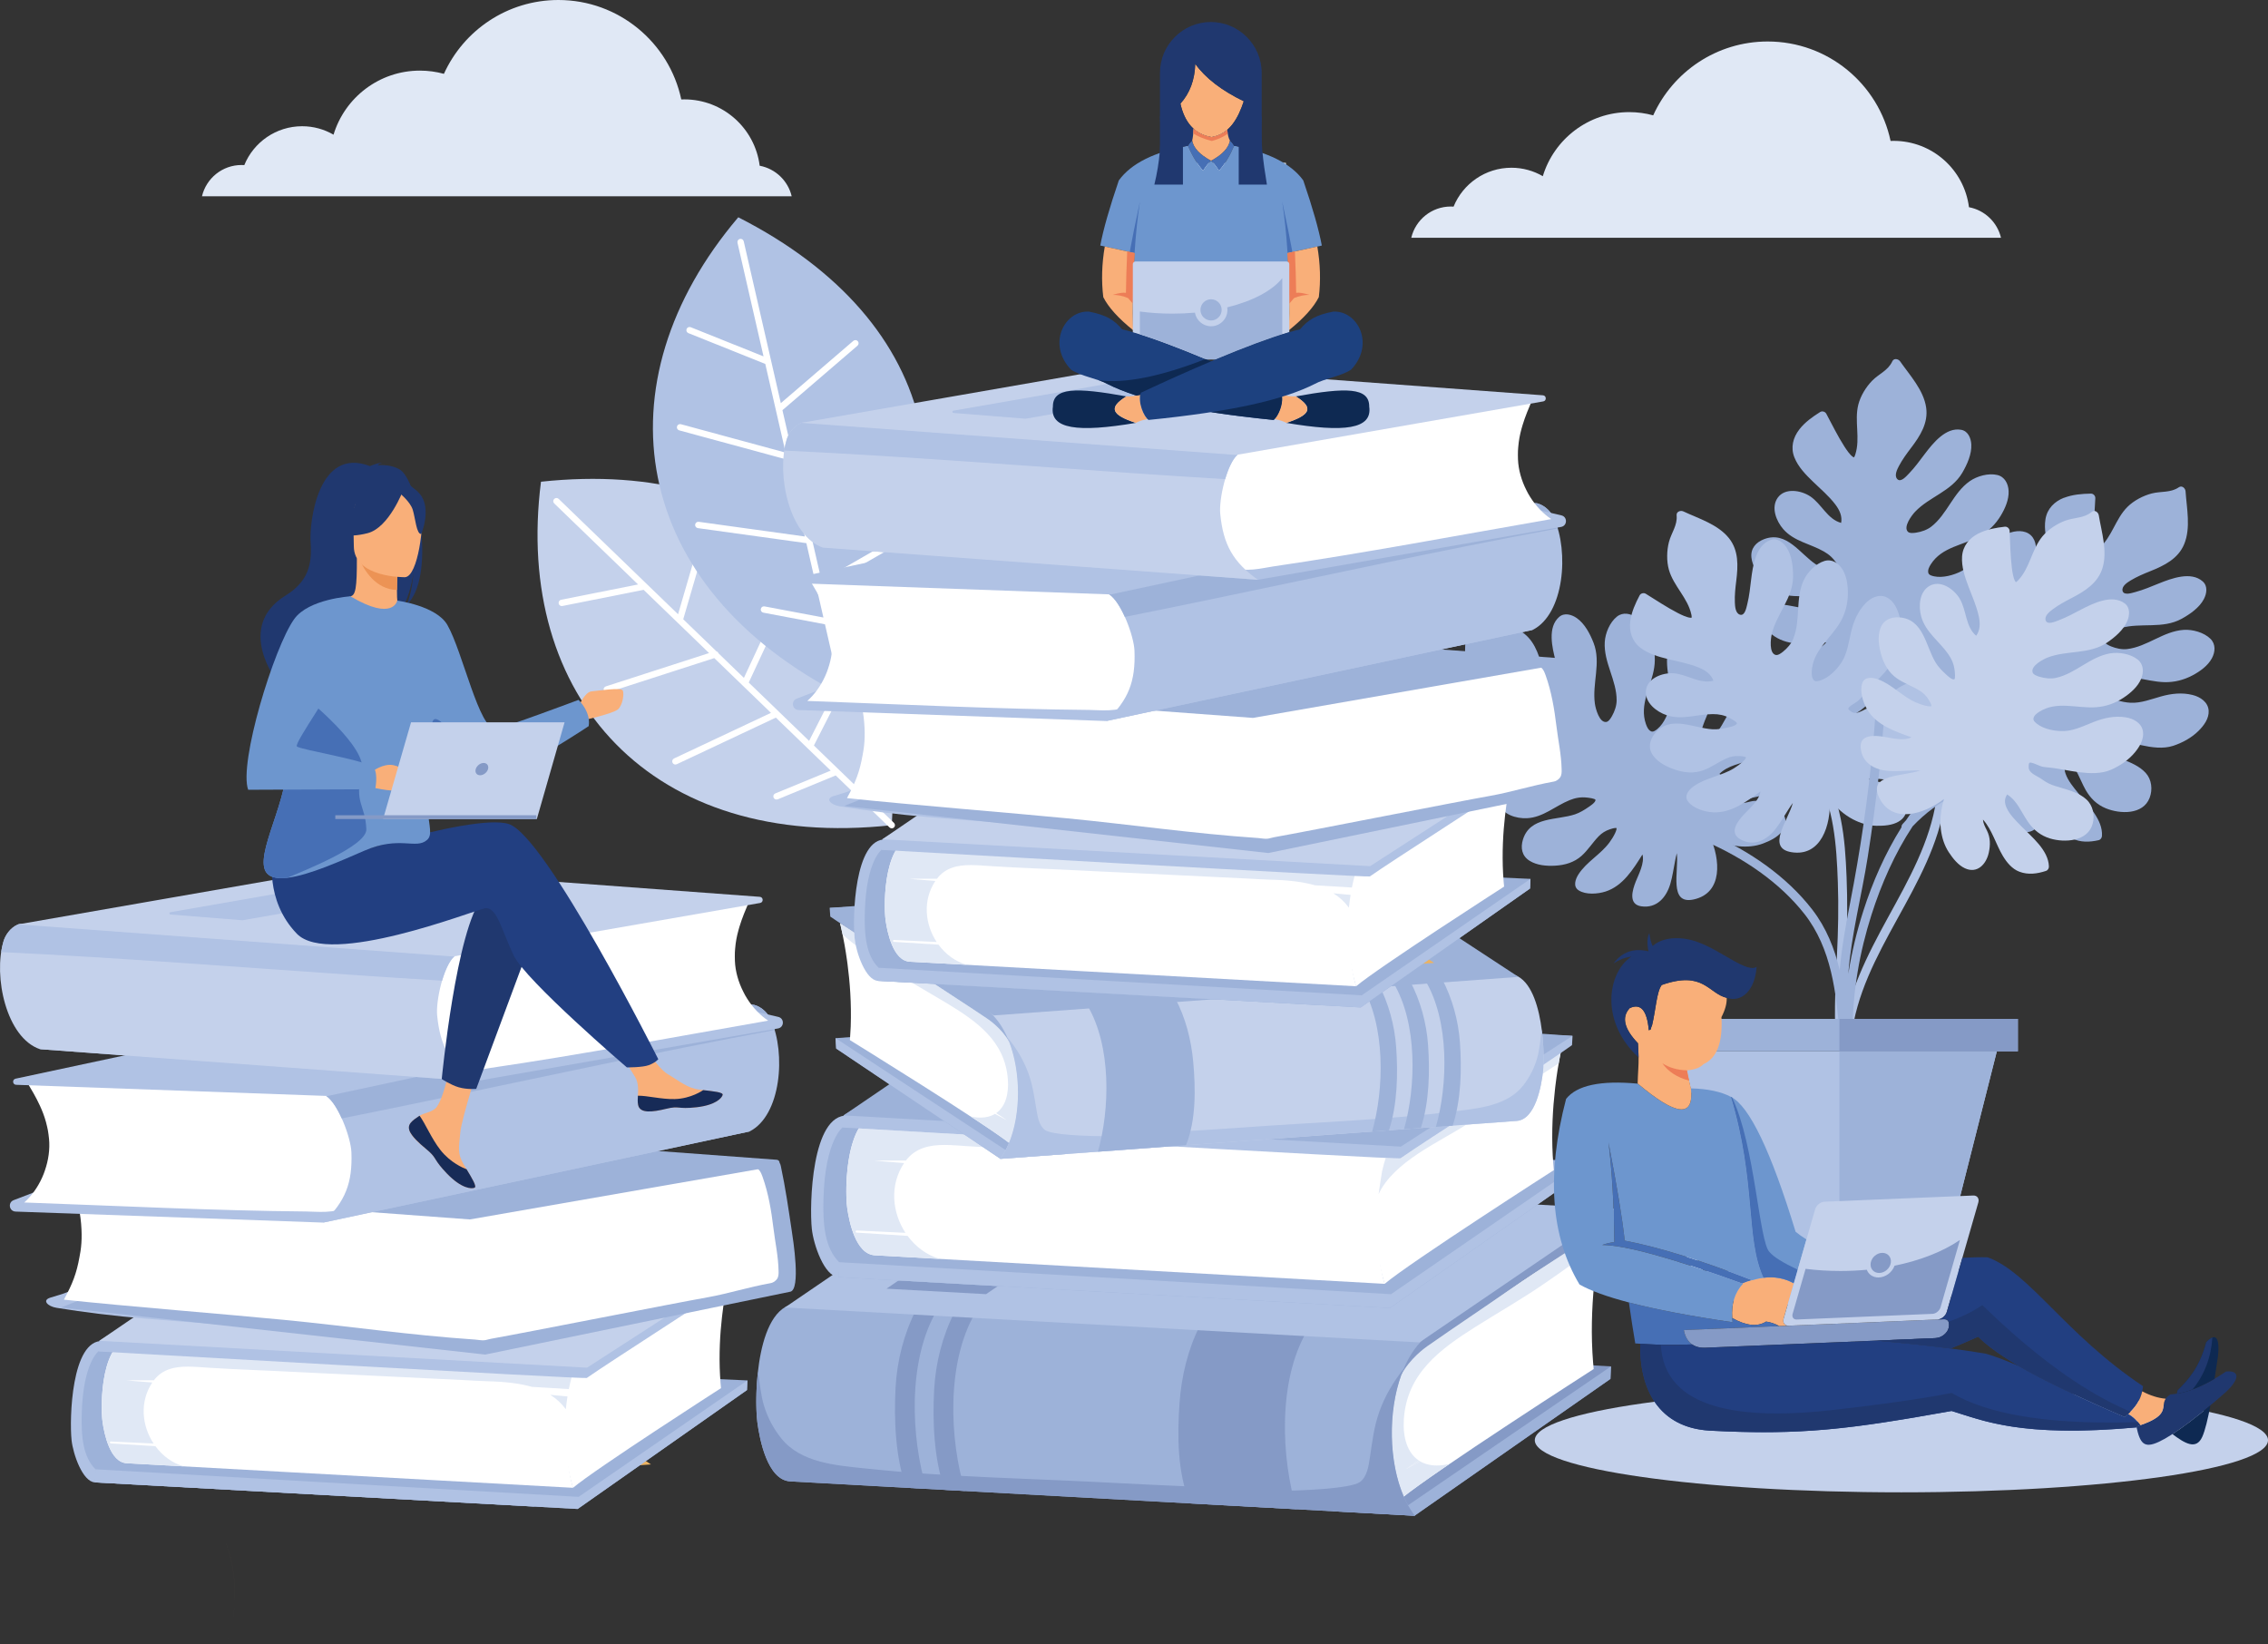 <?xml version="1.0" encoding="UTF-8"?><svg id="a" xmlns="http://www.w3.org/2000/svg" viewBox="0 0 1959.71 1420.68"><rect x="0" y="0" width="1959.71" height="1420.68" fill="#333333" stroke="none"/><path d="M467.45,416.2c-23.73,185.83,95.16,319.48,303.11,296.75,11.54-202.24-105.93-317.8-303.11-296.75Z" style="fill:#c4d1eb; fill-rule:evenodd;"/><path d="M478.9,434.99c-1.09-1.06-1.13-2.8-.07-3.89,1.06-1.09,2.8-1.12,3.89-.07l103.17,99.68,23.12-79.29c.43-1.46,1.96-2.29,3.42-1.87,1.46,.43,2.3,1.96,1.87,3.42l-23.94,82.06,28.66,27.68c.82,.25,1.5,.88,1.8,1.74l21.97,21.23,39.03-83.93c.64-1.38,2.27-1.98,3.65-1.33s1.98,2.28,1.33,3.65l-39.83,85.65,25.75,24.88c.09,.08,.17,.16,.25,.25l26.15,25.27,31.06-60.9c.69-1.35,2.35-1.89,3.7-1.2,1.35,.69,1.89,2.35,1.2,3.7l-31.82,62.39,69.2,66.86c1.09,1.06,1.12,2.8,.07,3.89-1.06,1.09-2.8,1.13-3.9,.07l-46.53-44.96-50.09,20.63c-1.4,.58-3.01-.08-3.59-1.49-.58-1.4,.08-3.01,1.49-3.59l47.88-19.72-47.4-45.79-85.63,40.28c-1.37,.65-3.02,.06-3.66-1.32-.65-1.38-.06-3.02,1.32-3.67l83.74-39.39-24.36-23.53-.1-.1-24.52-23.69-92.01,29.7c-1.45,.47-3-.33-3.47-1.78-.47-1.45,.33-3,1.78-3.47l89.21-28.8-27.26-26.34-.14-.13-29.15-28.16-70.19,13.96c-1.49,.3-2.94-.67-3.23-2.16-.3-1.49,.66-2.94,2.16-3.23l66.46-13.22-72.43-69.98Z" style="fill:#fff; fill-rule:evenodd;"/><path d="M637.93,187.73c-121.3,142.77-94.61,319.65,92.05,414.08,120.04-163.18,84.67-324.11-92.05-414.08Z" style="fill:#b0c2e4; fill-rule:evenodd;"/><path d="M637.26,209.72c-.34-1.48,.59-2.96,2.07-3.3,1.48-.34,2.96,.59,3.3,2.07l32.06,139.83,62.65-53.82c1.15-.99,2.89-.86,3.88,.3,.98,1.15,.86,2.89-.3,3.88l-64.84,55.71,8.9,38.83c.55,.66,.78,1.55,.56,2.44l6.83,29.78,78.5-49.03c1.29-.8,2.98-.41,3.79,.88,.8,1.29,.41,2.99-.88,3.79l-80.12,50.04,8,34.9c.03,.11,.06,.23,.08,.35l8.13,35.44,59.25-34.08c1.32-.75,3-.3,3.75,1.02,.75,1.32,.3,3-1.02,3.75l-60.7,34.92,21.5,93.79c.34,1.48-.59,2.96-2.07,3.3-1.48,.34-2.96-.59-3.29-2.07l-14.47-63.07-53.24-10.05c-1.49-.28-2.47-1.71-2.19-3.21,.28-1.49,1.72-2.48,3.21-2.2l50.88,9.6-14.73-64.24-93.73-12.98c-1.51-.21-2.57-1.6-2.36-3.11,.21-1.51,1.6-2.56,3.11-2.35l91.67,12.69-7.57-33.01-.03-.13-7.62-33.24-93.31-25.32c-1.47-.4-2.34-1.91-1.94-3.38,.4-1.47,1.91-2.34,3.38-1.94l90.47,24.55-8.47-36.95-.04-.19-9.06-39.5-66.44-26.61c-1.41-.56-2.1-2.16-1.54-3.57,.56-1.41,2.16-2.1,3.57-1.53l62.9,25.19-22.5-98.16Z" style="fill:#fff; fill-rule:evenodd;"/><path d="M1355.05,856.19c-.11,6.55-.48,12.06-.98,15.86,.5-3.8,.87-9.31,.98-15.86Z" style="fill:#ecebe8; fill-rule:evenodd;"/><path d="M1554.73,371.02c4.82-6.22,11.42-10.91,18.02-15.04,1.76-1.09,4.31-.35,5.27,1.46,5.12,9.54,9.86,19.32,15.73,28.44,1.93,3.01,4.69,6.99,7.14,8.76,.16,.11,.78,.41,1.06,.57,.04-.05,.07-.1,.12-.17,.48-.71,.75-1.48,1.02-2.3,4.57-14.03-.97-29.06,2.63-43.18,1.91-7.49,6.65-15.27,12.04-20.72,5.85-5.93,13.7-8.69,17.34-16.68,.55-1.2,1.54-1.78,2.62-1.88h.72c1.31,.12,2.63,.85,3.37,1.91,8.44,12.14,20.26,24.68,22.51,39.86,1.99,13.48-5.29,24.73-13.06,34.95-3.76,4.94-7.46,9.99-10.38,15.49-1.6,3.03-4.38,8.5-1.46,11.48,3.06,3.1,7.72-2.44,10.14-4.94,4.95-5.12,9.15-10.96,13.44-16.63,7.11-9.37,18.35-23.62,31.73-21.03,5.89,1.14,8.29,7.23,8.6,12.54,.49,8.43-3.64,17.51-7.79,24.58-9.42,16.05-28.5,20.71-40.77,33.67-2.83,2.97-10.56,13.18-6.12,17.36,1.55,1.46,5.16,.97,6.99,.69,4.51-.69,9.44-2.35,13.06-5.14,13.81-10.67,18.84-29.23,33.33-39.35,6.36-4.43,16.15-7.15,23.8-5.32,6.48,1.54,9.46,7.64,9.75,13.79,.35,7.45-3.04,15.14-6.8,21.36-4.34,7.2-10.3,13.21-17.61,17.37-14.62,8.32-33.12,9.36-42.84,24.67-1.33,2.1-2.77,4.83-2.12,7.38,.5,1.98,3.3,2.6,4.98,2.97,7.49,1.65,17.34-1.12,23.91-4.62,7.95-4.24,13.74-11.9,19.85-18.3,6.45-6.77,13.63-12.28,22.66-15.04,6.56-1.98,14.63-1.66,18.87,4.46,3.88,5.63,3.09,13.2,1.51,19.46-2.1,8.28-6.61,15.94-12.15,22.37-5.99,6.94-15.43,10.88-23.89,13.72-8.8,2.95-17.94,4.74-26.64,8.03-2.3,.87-4.08,1.48-6.6,1.66-2.69,.19-5.41,.06-8.04,.75-2.21,.57-.74,2.91,0,4.53,1.8,3.87,7.57,3.71,11.21,3.99,3.45,.26,6.85,1.14,10.3,1.17,3.96,.03,7.92-.71,11.81-1.31,7.74-1.18,15.91-2.54,23.57-.22,7.4,2.25,12.61,9.22,13.94,16.69,2.79,15.69-14.75,25.26-27.77,27.25-8.34,1.27-15.9-.54-23.24-4.69-9.03-5.1-16.14-12.48-26.58-13.75-.68,4.17,.82,7.52,4.53,10.65,5.1,4.31,12.16,6.63,18.32,8.92,12.13,4.51,29.89,8.52,36.39,21.08,.79,1.53,.64,3.43-.65,4.67-5.76,5.49-12.38,9.79-20.47,10.44-6.71,.53-13.26-2.59-18.7-6.18-9.72-6.45-18.1-16.49-29.03-21.02,1.51,2.77,4.03,4.64,7.09,7.03,5.46,4.24,8.26,10.12,9.77,16.74,2.29,10.03-1.19,20.89-12.97,20.95-6.43,.04-12.87-3.2-18.24-6.43-6.14-3.68-11.05-9.04-14.86-15.03-4.73-7.44-7.35-16.02-8.82-24.79-9.85,19.18-31.23,39.23-51.41,22.65-17.24-14.17,11.16-25.04,22.37-36.2-2.21,.9-4.36,2.03-6.4,3.08-5.85,3-11.53,6.32-17.64,8.79-11.39,4.65-24.16,4.2-30.98-7.52-5.88-10.11,6.3-14.8,13.81-17.05,6.1-1.84,17.52-3.82,21.95-9.95-15.05,1.65-31.81,3.51-44.79-5.18-5.89-3.95-12.95-11.54-13.66-18.95-.57-6.05,5.98-8.19,10.7-8.66,12.84-1.26,25.34,4.39,38.22,4,3.09-.11,6.16-.43,9.18-1.11,1.13-.25,2.29-.57,3.35-1.05,.4-.18,.82-.53,1.1-.73-.07-.18-.17-.4-.36-.61-1.14-1.34-2.63-2.32-4.09-3.28-3.3-2.17-6.75-3.43-10.68-3.84-7.48-.79-14.95,.14-22.41-1.15-8.39-1.45-15.19-6.32-20.73-12.57-4.92-5.55-9.67-12.59-10.45-20.16-.81-7.82,3.94-13.11,10.92-15.79,19.54-7.47,30.97,12.71,44.91,21.86,3.69,2.43,8.08,4.03,12.28,5.32,1.72,.53,6.76,2.26,8.42,.93,1-.81-2.32-6.11-2.94-7.12-2.82-4.55-6.39-7.71-11-10.36-11.66-6.67-25.87-8.74-35.06-19.28-6.03-6.92-10.77-18.64-4.87-27.07,6.26-8.94,20.2-6.52,28.07-1.32,9.9,6.54,14.89,19.8,26.79,22.97,1.04-5.64-1.17-10.84-4.97-15.86-5.56-7.34-12.73-13.37-19.32-19.73-6.32-6.09-12.82-12.72-16.11-21.02-3.37-8.49-1.21-17.06,4.26-24.11Z" style="fill:#9db2d9; fill-rule:evenodd;"/><path d="M1260.34,642.75c-1.9-7.64-1.51-15.73-.66-23.48,.22-2.06,2.4-3.6,4.4-3.24,10.67,1.88,21.29,4.21,32.08,5.25,3.55,.35,8.39,.65,11.3-.18,.19-.06,.8-.36,1.1-.48-.02-.06-.03-.12-.06-.21-.27-.82-.7-1.5-1.17-2.21-8.2-12.29-23.43-17.22-32.3-28.81-4.7-6.12-7.88-14.65-8.83-22.27-1.04-8.27,1.66-16.13-2.36-23.94-1.47-2.85,1.57-5.4,4.18-5.25,14.76,.89,31.93-.64,45.25,6.99,11.82,6.77,16.15,19.46,19.37,31.89,1.56,6.02,3.22,12.05,5.74,17.75,1.38,3.13,3.97,8.7,8.11,8.24,4.34-.47,2.87-7.57,2.4-11.01-.96-7.06-2.95-13.97-4.74-20.85-2.96-11.38-7.19-29.03,3.11-37.94,4.54-3.92,10.81-2.03,15.17,1.01,6.93,4.84,11.5,13.68,14.49,21.32,6.78,17.34-1.37,35.21,1.2,52.86,.6,4.07,3.82,16.46,9.86,15.56,2.11-.31,3.96-3.44,4.87-5.05,2.25-3.97,4-8.87,4.04-13.45,.16-17.45-11.3-32.87-10.27-50.53,.45-7.74,4.38-17.12,10.55-22,5.22-4.13,11.85-2.7,16.87,.88,6.06,4.33,10,11.76,12.57,18.56,2.97,7.87,4.01,16.27,2.75,24.58-2.51,16.63-13.14,31.82-7.13,48.93,.82,2.33,2.08,5.15,4.48,6.22,1.86,.83,4.09-.99,5.4-2.07,5.94-4.86,9.86-14.31,11.18-21.63,1.59-8.87-.84-18.16-2.1-26.92-1.33-9.25-1.22-18.32,2.22-27.11,2.49-6.39,7.74-12.53,15.18-12.06,6.82,.43,12.28,5.74,16.21,10.85,5.21,6.77,8.44,15.06,10.05,23.39,1.75,9-1,18.84-4.01,27.25-3.13,8.74-7.38,17.03-10.18,25.9-.74,2.33-1.37,4.11-2.79,6.21-1.51,2.23-3.29,4.29-4.39,6.77-.93,2.1,1.82,2.38,3.56,2.79,4.16,.98,7.6-3.65,10.08-6.33,2.35-2.54,5.14-4.68,7.29-7.36,2.48-3.1,4.35-6.66,6.29-10.1,3.86-6.81,7.85-14.08,14.42-18.65,6.34-4.43,15.04-4.21,21.73-.62,14.05,7.52,10.71,27.21,4.23,38.67-4.16,7.34-10.27,12.15-18.06,15.35-9.61,3.93-19.8,4.96-27.26,12.37,2.86,3.1,6.41,4.01,11.16,3.03,6.54-1.33,12.74-5.45,18.35-8.87,11.04-6.75,25.18-18.21,39.07-15.55,1.69,.33,3.1,1.62,3.26,3.41,.75,7.92,.04,15.79-4.46,22.54-3.73,5.61-10.23,8.82-16.43,10.85-11.08,3.65-24.14,4.03-34.47,9.8,3.11,.53,6.15-.28,9.91-1.22,6.71-1.67,13.06-.22,19.19,2.68,9.3,4.42,15.67,13.86,8.43,23.15-3.96,5.08-10.49,8.13-16.33,10.36-6.69,2.54-13.94,3.08-21.01,2.38-8.76-.89-17.13-4.14-24.92-8.41,8.97,19.6,11.48,48.8-14.03,54.38-21.8,4.76-12.76-24.26-14.58-39.97-.65,2.3-1.1,4.68-1.54,6.93-1.26,6.46-2.18,12.97-4,19.31-3.4,11.81-11.66,21.58-25.09,19.67-11.57-1.64-7.72-14.12-4.85-21.39,2.34-5.93,7.85-16.13,5.78-23.4-8.02,12.84-16.93,27.15-31.78,31.98-6.74,2.18-17.08,3.03-23.35-1-5.11-3.3-2.74-9.77-.18-13.77,6.96-10.86,19.13-17.18,26.78-27.56,1.84-2.49,3.48-5.1,4.82-7.89,.5-1.05,.97-2.14,1.25-3.27,.11-.42,.09-.97,.1-1.32-.18-.05-.41-.1-.7-.08-1.76,.06-3.46,.62-5.11,1.16-3.75,1.25-6.88,3.19-9.64,6.02-5.24,5.39-9.14,11.83-14.77,16.89-6.34,5.68-14.36,8.03-22.71,8.51-7.41,.43-15.87-.2-22.3-4.27-6.65-4.2-7.87-11.21-5.65-18.35,6.22-19.96,29.15-16.45,44.97-21.73,4.19-1.41,8.17-3.86,11.78-6.35,1.48-1.02,5.96-3.91,5.93-6.05-.01-1.27-6.23-1.96-7.42-2.09-5.32-.6-10.01,.24-14.94,2.24-12.45,5.02-22.88,14.91-36.83,15.59-9.17,.46-21.32-3.07-24.29-12.92-3.15-10.45,7.37-19.9,16.33-22.86,11.26-3.73,24.77,.55,34.62-6.84-3.79-4.31-9.23-5.8-15.54-5.91-9.2-.18-18.38,1.72-27.46,2.96-8.7,1.2-17.93,2.2-26.48-.35-8.76-2.61-14.16-9.61-16.31-18.27Z" style="fill:#9db2d9; fill-rule:evenodd;"/><path d="M1783.53,430.09c7.33-2.84,15.4-3.48,23.2-3.61,2.07-.04,3.87,1.91,3.77,3.96-.52,10.82-1.49,21.65-1.15,32.49,.11,3.56,.42,8.4,1.62,11.18,.07,.17,.46,.75,.61,1.02,.06-.02,.11-.04,.19-.07,.78-.37,1.41-.89,2.05-1.46,11.14-9.68,14.11-25.41,24.48-35.68,5.49-5.44,13.55-9.66,20.98-11.58,8.07-2.07,16.21-.4,23.45-5.37,2.65-1.82,5.56,.86,5.74,3.48,.99,14.75,4.67,31.59-1.21,45.76-5.22,12.59-17.26,18.48-29.18,23.25-5.78,2.31-11.54,4.73-16.88,7.94-2.94,1.77-8.14,5.04-7.16,9.09,1.03,4.24,7.87,1.88,11.23,.98,6.88-1.84,13.48-4.69,20.08-7.34,10.91-4.37,27.89-10.8,38.03-1.71,4.46,4.01,3.39,10.47,.92,15.19-3.92,7.48-12.12,13.14-19.32,17.07-16.33,8.92-35.08,3.09-52.28,7.88-3.96,1.09-15.83,5.87-14.18,11.74,.57,2.05,3.92,3.48,5.63,4.19,4.22,1.72,9.3,2.84,13.85,2.3,17.33-2.03,31.18-15.37,48.82-16.58,7.73-.53,17.54,2.19,23.15,7.69,4.76,4.66,4.18,11.42,1.27,16.84-3.53,6.56-10.39,11.41-16.82,14.81-7.42,3.93-15.63,6.03-24.03,5.83-16.82-.38-33.22-9.01-49.44-.88-2.21,1.11-4.85,2.71-5.61,5.22-.59,1.95,1.5,3.93,2.74,5.1,5.57,5.28,15.44,7.96,22.87,8.35,9,.46,17.91-3.13,26.44-5.49,9.01-2.49,18-3.52,27.16-1.23,6.65,1.66,13.4,6.1,13.88,13.53,.43,6.82-4.14,12.91-8.72,17.46-6.06,6.03-13.87,10.27-21.92,12.93-8.71,2.86-18.82,1.38-27.54-.53-9.07-2-17.83-5.18-26.97-6.82-2.41-.43-4.27-.83-6.52-1.98-2.4-1.23-4.67-2.73-7.28-3.5-2.19-.65-2.13,2.11-2.32,3.89-.44,4.25,4.59,7.08,7.55,9.19,2.82,2.01,5.29,4.5,8.23,6.29,3.38,2.07,7.15,3.48,10.8,4.97,7.24,2.96,14.96,6.01,20.33,11.94,5.19,5.74,6.08,14.39,3.37,21.48-5.69,14.88-25.64,14.07-37.83,9.08-7.82-3.2-13.36-8.65-17.52-15.97-5.12-9.04-7.42-19.01-15.72-25.47-2.73,3.23-3.17,6.86-1.6,11.45,2.16,6.32,7.02,11.95,11.12,17.07,8.09,10.11,21.25,22.68,20.36,36.79-.11,1.72-1.22,3.28-2.96,3.67-7.76,1.75-15.66,2.04-22.93-1.58-6.03-2.99-10.04-9.03-12.84-14.93-5.02-10.53-7.04-23.44-14.08-32.94-.13,3.14,1.06,6.05,2.47,9.66,2.5,6.45,1.87,12.93-.24,19.38-3.2,9.78-11.77,17.31-21.9,11.29-5.53-3.27-9.39-9.38-12.33-14.89-3.37-6.32-4.82-13.44-5.01-20.54-.23-8.81,1.94-17.52,5.19-25.79-18.31,11.37-46.96,17.56-55.73-7.04-7.49-21.02,22.45-15.73,37.81-19.53-2.37-.36-4.78-.5-7.08-.65-6.56-.43-13.14-.52-19.65-1.53-12.15-1.88-22.88-8.84-22.69-22.39,.16-11.68,13.01-9.45,20.6-7.52,6.18,1.58,16.99,5.74,23.94,2.77-13.76-6.33-29.08-13.36-35.74-27.48-3.02-6.41-5.17-16.56-1.96-23.28,2.62-5.47,9.34-3.95,13.63-1.92,11.67,5.53,19.48,16.81,30.72,23.09,2.7,1.5,5.5,2.8,8.44,3.78,1.1,.36,2.26,.7,3.41,.83,.43,.05,.97-.04,1.32-.07,.03-.19,.06-.42,0-.71-.29-1.73-1.06-3.35-1.82-4.92-1.71-3.56-4.02-6.41-7.18-8.8-6.01-4.51-12.9-7.56-18.62-12.52-6.44-5.56-9.78-13.24-11.31-21.44-1.36-7.29-1.81-15.77,1.41-22.66,3.33-7.14,10.13-9.23,17.49-7.93,20.6,3.65,20.01,26.84,27.25,41.86,1.91,3.97,4.86,7.62,7.79,10.88,1.2,1.33,4.63,5.41,6.75,5.12,1.27-.18,1.15-6.44,1.14-7.63-.07-5.35-1.51-9.9-4.1-14.54-6.57-11.71-17.69-20.8-20.14-34.56-1.62-9.05,.35-21.54,9.75-25.74,9.97-4.44,20.67,4.8,24.75,13.32,5.12,10.7,2.57,24.63,11.16,33.47,3.79-4.31,4.58-9.89,3.9-16.16-.99-9.15-4.04-18.01-6.42-26.85-2.29-8.49-4.44-17.51-3-26.32,1.47-9.01,7.74-15.26,16.06-18.5Z" style="fill:#9db2d9; fill-rule:evenodd;"/><path d="M1408.71,536.44c1.05-7.8,4.4-15.16,8.05-22.06,.97-1.83,3.55-2.46,5.29-1.38,9.22,5.69,18.23,11.77,27.88,16.73,3.17,1.62,7.56,3.69,10.57,3.98,.19,.02,.88-.03,1.2-.04,.01-.06,.02-.12,.02-.21,.06-.85-.09-1.66-.27-2.5-3.08-14.43-15.42-24.64-19.4-38.69-2.1-7.42-1.9-16.53,.02-23.96,2.08-8.07,7.5-14.38,6.64-23.13-.31-3.19,3.45-4.44,5.82-3.33,13.39,6.27,29.91,11.19,39.47,23.2,8.48,10.65,7.82,24.04,6.24,36.79-.77,6.16-1.45,12.38-1.21,18.6,.13,3.43,.48,9.57,4.5,10.66,4.2,1.16,5.45-5.97,6.29-9.35,1.72-6.92,2.42-14.07,3.29-21.13,1.45-11.67,4.02-29.64,16.89-34.11,5.67-1.96,10.8,2.09,13.73,6.53,4.66,7.05,5.64,16.96,5.59,25.17-.09,18.61-14.26,32.21-18.38,49.57-.95,3.99-2.52,16.7,3.42,18.1,2.08,.48,4.95-1.74,6.39-2.91,3.55-2.86,6.99-6.76,8.72-11.01,6.59-16.15,1.64-34.73,9.1-50.74,3.28-7.02,10.39-14.29,17.92-16.56,6.38-1.91,12.02,1.87,15.36,7.04,4.04,6.27,4.96,14.62,4.83,21.89-.14,8.41-2.29,16.61-6.51,23.86-8.48,14.54-23.95,24.72-24.69,42.84-.1,2.48,.03,5.56,1.86,7.45,1.42,1.46,4.17,.59,5.79,.07,7.32-2.34,14.44-9.66,18.37-15.99,4.76-7.65,5.92-17.18,7.98-25.8,2.18-9.08,5.63-17.46,12.07-24.37,4.67-5.02,11.81-8.78,18.55-5.61,6.18,2.91,9.3,9.87,11.07,16.08,2.34,8.22,2.29,17.11,.71,25.44-1.7,9.01-7.89,17.15-13.78,23.85-6.14,6.97-13.15,13.1-19.01,20.31-1.55,1.91-2.79,3.33-4.89,4.75-2.23,1.52-4.64,2.77-6.58,4.67-1.63,1.61,.82,2.9,2.28,3.91,3.5,2.45,8.41-.59,11.7-2.17,3.12-1.49,6.5-2.44,9.5-4.15,3.44-1.96,6.5-4.58,9.57-7.06,6.1-4.9,12.49-10.18,20.28-12.01,7.53-1.77,15.54,1.64,20.43,7.44,10.29,12.17-.08,29.24-10.35,37.51-6.57,5.29-14.03,7.51-22.45,7.6-10.38,.12-20.23-2.71-29.89,1.43,1.5,3.95,4.47,6.1,9.25,6.94,6.57,1.17,13.85-.36,20.33-1.47,12.76-2.2,30.13-7.64,42.06-.04,1.45,.93,2.27,2.66,1.77,4.37-2.22,7.64-5.79,14.69-12.46,19.3-5.54,3.84-12.77,4.43-19.28,4.03-11.65-.7-23.92-5.18-35.66-3.62,2.7,1.64,5.82,2.01,9.66,2.52,6.85,.93,12.22,4.61,16.85,9.58,7.02,7.53,9.45,18.67-.71,24.63-5.54,3.25-12.74,3.68-19,3.6-7.16-.11-14.09-2.29-20.4-5.56-7.82-4.06-14.39-10.16-20.06-17,1.1,21.51-7.34,49.59-33.12,45.36-22.02-3.6-2.9-27.25,1.21-42.52-1.46,1.89-2.75,3.93-4,5.87-3.56,5.54-6.81,11.25-10.84,16.46-7.52,9.73-18.81,15.75-30.58,9.03-10.15-5.8-1.98-15.97,3.38-21.68,4.36-4.64,13.24-12.09,14-19.61-12.19,8.98-25.75,18.99-41.34,17.99-7.07-.46-17-3.48-21.33-9.54-3.53-4.95,1.06-10.09,4.91-12.85,10.48-7.53,24.13-8.92,35.06-15.73,2.63-1.63,5.12-3.46,7.4-5.56,.85-.78,1.69-1.64,2.37-2.58,.25-.36,.44-.88,.57-1.2-.15-.11-.34-.24-.61-.34-1.66-.59-3.45-.7-5.18-.79-3.94-.23-7.56,.41-11.17,2.03-6.86,3.07-12.86,7.63-19.96,10.24-7.99,2.95-16.32,2.17-24.24-.47-7.05-2.34-14.68-6.04-19.15-12.19-4.63-6.36-3.17-13.33,1.53-19.14,13.15-16.26,33.17-4.54,49.81-3.61,4.41,.25,9.02-.57,13.29-1.55,1.75-.41,6.98-1.44,7.75-3.43,.45-1.19-5.08-4.13-6.13-4.69-4.72-2.52-9.39-3.46-14.71-3.43-13.42,.07-26.76,5.41-39.99,.9-8.7-2.96-18.68-10.72-17.81-20.97,.93-10.88,14.2-15.78,23.62-15.22,11.84,.7,22.81,9.66,34.7,6.41-1.93-5.39-6.45-8.78-12.25-11.21-8.49-3.56-17.72-5.19-26.61-7.38-8.53-2.09-17.48-4.58-24.48-10.1-7.18-5.65-9.61-14.16-8.42-23Z" style="fill:#b0c2e4; fill-rule:evenodd;"/><path d="M1465.74,461.74c4.46,19.42,8.35,38.99,13.93,58.14,5.73,19.66,13.88,37.84,25.1,54.97,23.18,35.38,52.69,66.04,76.57,100.92,.99,1.44,.8,2.87,.03,3.91,4.6,8.7,7.27,18.58,9.19,28.02,3.34,16.46,4.35,33.36,5.02,50.12,.82,20.48,.66,40.84-.29,61.32-1.12,24.05-2.71,48.14-1.69,72.23,.06,1.4,.13,2.79,.21,4.19,.28,4.98-7.45,4.95-7.73,0-1.32-23.52,.04-47.06,1.2-70.56,1.03-20.95,1.49-41.79,.74-62.75-.58-16.21-1.39-32.46-4.15-48.46-2.52-14.55-6.55-31.02-17.53-41.66-1.56-1.52-1.4-3.42-.43-4.78-22.31-30.34-47.89-58.2-68.56-89.77-11.07-16.88-18.95-35.11-24.75-54.42-5.86-19.51-9.73-39.55-14.3-59.39-1.12-4.85,6.34-6.91,7.46-2.05Z" style="fill:#b0c2e4; fill-rule:evenodd;"/><path d="M1591.88,896.73c4.19-37.59,21.48-71.23,39.41-103.92,17.76-32.42,36.47-65.28,41.92-102.4,.73-4.92,8.17-2.81,7.46,2.06-10.87,74.08-72.7,129.47-81.05,204.26-.54,4.9-8.29,4.95-7.73,0Z" style="fill:#b0c2e4; fill-rule:evenodd;"/><path d="M1478.23,720.57c33.08,14.44,65.49,36.54,87.69,65.3,12.12,15.7,19.24,33.56,23.71,52.28,1.69-19.52,5.27-38.84,9-58.05,8.71-44.82,15.42-89.86,19.64-135.34,1.67-18.05,2.92-36.14,3.75-54.23,.23-4.97,7.96-4.98,7.73,0-2.32,50.25-8.09,100.24-15.9,149.92-5.27,33.61-14.18,66.81-16.76,100.78,2.91-18.36,7.29-36.49,12.94-54.15,8.06-25.26,18.91-49.8,32.99-72.31-.08-.96,.2-1.97,1-2.89,.96-1.07,1.93-2.13,2.91-3.16,3.48-5.26,7.15-10.4,11.01-15.39,1.72-2.23,4.21-1.43,5.49,.37,5.92-4.54,12.24-8.58,19.05-12.1,15.89-8.22,35.67-13.55,43.28-31.56,1.94-4.57,8.59-.62,6.68,3.91-7.57,17.89-26.04,24.55-42.18,32.39-14.48,7.04-26.73,16.08-37.66,27.64-15.44,23.51-26.97,49.64-35.5,76.34-10.35,32.43-16.27,66.51-16.34,100.59,0,.18-.02,.36-.04,.53,.53,2.52-1.47,4.19-3.58,4.35-1.02,3.51-7.25,3.02-7.59-1.4-2.83-36.56-7-74.95-30.42-104.77-21.62-27.52-52.96-48.49-84.81-62.39-4.56-1.99-.62-8.65,3.9-6.68Z" style="fill:#9db2d9; fill-rule:evenodd;"/><path d="M1709.58,460.91c7.02-3.55,14.99-4.96,22.74-5.85,2.05-.24,4.04,1.54,4.13,3.57,.53,10.82,.61,21.7,1.99,32.45,.46,3.54,1.23,8.33,2.69,10.96,.09,.17,.52,.71,.71,.97,.06-.04,.11-.06,.18-.11,.74-.43,1.32-1.01,1.91-1.64,10.15-10.71,11.59-26.65,20.92-37.88,4.93-5.93,12.55-10.93,19.77-13.55,7.83-2.84,16.1-1.95,22.82-7.6,2.45-2.07,5.62,.32,6.04,2.91,2.41,14.58,7.69,30.99,3.21,45.67-3.97,13.03-15.39,20.06-26.79,25.95-5.52,2.87-11.03,5.83-16.03,9.54-2.75,2.05-7.61,5.8-6.25,9.73,1.43,4.13,8.01,1.12,11.27-.11,6.68-2.5,12.97-5.97,19.28-9.25,10.44-5.41,26.71-13.45,37.68-5.38,4.84,3.56,4.38,10.09,2.39,15.02-3.18,7.83-10.8,14.26-17.59,18.87-15.39,10.46-34.62,6.46-51.27,12.88-3.83,1.48-15.19,7.38-12.99,13.07,.78,1.99,4.24,3.09,6.01,3.62,4.37,1.3,9.54,1.93,14.01,.95,17.05-3.7,29.56-18.3,46.99-21.21,7.64-1.28,17.66,.48,23.79,5.4,5.18,4.17,5.26,10.97,2.88,16.65-2.88,6.87-9.24,12.36-15.31,16.36-7,4.65-14.97,7.52-23.35,8.13-16.78,1.24-33.94-5.75-49.29,3.9-2.1,1.31-4.57,3.17-5.08,5.74-.39,2,1.87,3.77,3.22,4.82,6.06,4.72,16.13,6.45,23.57,6.1,9.01-.41,17.52-4.84,25.79-8.02,8.72-3.35,17.58-5.25,26.92-3.84,6.79,1.01,13.92,4.76,15.12,12.12,1.09,6.75-2.87,13.25-6.99,18.23-5.45,6.57-12.81,11.56-20.57,14.98-8.39,3.69-18.6,3.2-27.47,2.13-9.21-1.11-18.24-3.42-27.5-4.19-2.45-.19-4.32-.41-6.67-1.34-2.51-.98-4.91-2.26-7.58-2.78-2.25-.43-1.92,2.31-1.94,4.09-.03,4.27,5.25,6.61,8.41,8.42,3,1.72,5.7,3.97,8.8,5.48,3.56,1.72,7.46,2.76,11.24,3.9,7.49,2.25,15.46,4.53,21.38,9.91,5.72,5.21,7.44,13.74,5.43,21.06-4.22,15.37-24.16,16.49-36.78,12.7-8.08-2.43-14.13-7.32-18.97-14.2-5.97-8.49-9.22-18.22-18.11-23.83-2.4,3.48-2.49,7.13-.49,11.55,2.76,6.09,8.14,11.22,12.72,15.92,9.03,9.28,23.34,20.53,23.83,34.66,.06,1.72-.9,3.38-2.59,3.93-7.55,2.49-15.39,3.55-22.98,.65-6.29-2.4-10.86-8.02-14.22-13.61-6.02-10-9.28-22.65-17.2-31.44,.17,3.14,1.64,5.93,3.39,9.39,3.11,6.17,3.11,12.68,1.63,19.31-2.24,10.05-10.04,18.36-20.7,13.36-5.82-2.73-10.25-8.42-13.72-13.63-3.97-5.96-6.1-12.9-6.97-19.96-1.08-8.73,.24-17.61,2.67-26.16-17.13,13.08-45.04,22.01-56.15-1.62-9.48-20.2,20.83-17.82,35.75-23.09-2.39-.12-4.81-.03-7.11,.04-6.57,.21-13.13,.76-19.71,.39-12.28-.7-23.62-6.59-24.75-20.11-.97-11.65,12.05-10.66,19.79-9.47,6.3,.97,17.47,4.08,24.1,.45-14.3-4.98-30.23-10.49-38.22-23.91-3.63-6.09-6.75-15.98-4.21-22.98,2.08-5.7,8.92-4.83,13.37-3.23,12.15,4.38,21.01,14.85,32.81,20.01,2.84,1.24,5.75,2.25,8.77,2.95,1.12,.25,2.31,.47,3.47,.49,.44,.01,.96-.13,1.31-.21,.01-.18,.01-.42-.07-.7-.46-1.7-1.38-3.24-2.28-4.73-2.04-3.37-4.62-5.99-7.99-8.05-6.42-3.92-13.57-6.29-19.75-10.66-6.95-4.92-11.01-12.24-13.33-20.25-2.07-7.13-3.33-15.52-.79-22.69,2.63-7.42,9.19-10.16,16.64-9.58,20.85,1.64,22.51,24.78,31.17,39.02,2.3,3.78,5.57,7.11,8.81,10.08,1.32,1.22,5.13,4.94,7.21,4.45,1.24-.3,.53-6.52,.4-7.7-.59-5.32-2.46-9.71-5.49-14.08-7.67-11.02-19.61-19-23.38-32.45-2.48-8.85-1.73-21.47,7.22-26.56,9.5-5.39,21.04,2.78,25.92,10.87,6.13,10.15,4.95,24.27,14.34,32.24,3.36-4.65,3.6-10.28,2.32-16.45-1.87-9.03-5.76-17.54-8.99-26.12-3.09-8.22-6.11-16.99-5.52-25.89,.6-9.12,6.23-15.93,14.2-19.95Z" style="fill:#c4d1eb; fill-rule:evenodd;"/><polygon points="1504.11 1123.94 1670.84 1123.94 1725.4 908.34 1453.33 908.34 1504.11 1123.94" style="fill:#b0c2e4; fill-rule:evenodd;"/><rect x="1438.93" y="880.31" width="304.66" height="28.03" style="fill:#9db2d9;"/><polygon points="1589.37 908.34 1725.4 908.34 1670.84 1123.94 1589.37 1123.94 1589.37 908.34" style="fill:#9db2d9; fill-rule:evenodd;"/><rect x="1589.37" y="880.31" width="154.23" height="28.03" style="fill:#859ac6;"/><polygon points="1504.11 1127.17 1670.84 1127.17 1725.4 1098.07 1453.33 1098.07 1504.11 1127.17" style="fill:#9db2d9; fill-rule:evenodd;"/><polygon points="1589.37 1098.07 1725.4 1098.07 1670.84 1127.17 1589.37 1127.17 1589.37 1098.07" style="fill:#859ac6; fill-rule:evenodd;"/><path d="M1728.98,205.43h-509.54c3.66-15.48,17.56-27,34.16-27,.79,0,1.59,.03,2.39,.09,8.04-19.7,27.4-33.59,50-33.59,9.89,0,19.14,2.67,27.11,7.3,9.71-32.04,39.48-55.36,74.69-55.36,7.16,0,14.11,.98,20.7,2.79,17.04-37.63,54.92-63.81,98.93-63.81,52.18,0,95.77,36.84,106.18,85.92,.88-.03,1.76-.06,2.63-.06,33.43,0,61.02,25,65.1,57.32,13.63,2.56,24.5,12.99,27.67,26.4Z" style="fill:#e0e8f5; fill-rule:evenodd;"/><path d="M684.08,169.57H174.53c3.66-15.48,17.56-27,34.16-27,.79,0,1.6,.03,2.39,.09,8.04-19.7,27.4-33.59,50-33.59,9.89,0,19.14,2.67,27.11,7.3,9.72-32.04,39.48-55.36,74.69-55.36,7.16,0,14.11,.98,20.69,2.79C400.62,26.18,438.5,0,482.5,0c52.18,0,95.77,36.84,106.18,85.93,.89-.03,1.76-.06,2.64-.06,33.43,0,61.01,25,65.1,57.32,13.64,2.56,24.5,12.99,27.66,26.39Z" style="fill:#e0e8f5; fill-rule:evenodd;"/><polygon points="1159.43 1167.73 1151.85 1305.73 1222.2 1309.6 1391.54 1191.36 1392 1180.54 1159.43 1167.73" style="fill:#859ac6; fill-rule:evenodd;"/><polygon points="1213.68 1302.57 1222.2 1309.6 1391.54 1191.36 1392 1180.54 1213.68 1302.57" style="fill:#9db2d9; fill-rule:evenodd;"/><path d="M1376.11,1170.75c.22,4.02,.54,8.03,.94,12.07,0,0-140.75,90.45-166.37,112.03,0,0-25.5-41.65-3.73-115.17,0,0,163.73-111.23,178.15-119.06,0,0-3.75,15.51-6.58,39.15-.17,1.22-.29,2.45-.43,3.74-2.08,18.37-3.44,41.09-2.13,64.99,.03,.74,.07,1.5,.15,2.24Z" style="fill:#fff; fill-rule:evenodd;"/><path d="M1385.11,1060.63s-.06,.03-.08,.04c-1.81,1.26-3.62,2.53-5.43,3.79-24.53,17.16-48.92,31.46-73.45,48.61-26.63,18.62-46.26,31.46-72.88,50.08-2.05,1.43-14.91,10.65-22.3,24.43-11.81,32.27-10.91,75.62,1.98,105.4,7.8-6.2,22.24-16.37,39.43-28.1-1.63,.36-3.26,.66-4.91,.88-2.05,.28-4,.42-5.86,.42-5.75,0-10.58-1.3-14.55-3.61-.29,.16-.58,.33-.87,.5-6.62,3.75-11.13,6.1-11.13,6.1,0,0,4.13-2.96,10.46-7.17,.1-.08,.2-.15,.3-.21-9.65-6.5-13.67-19.54-12.84-34.77,2.21-40.22,31.33-61.31,62.42-80.93,19.08-12.03,41.06-24.59,59.55-37.44,15.8-10.96,34.37-23.48,47.73-36.15,.13-.7,.26-1.37,.38-2.02,1.2-6.29,2.07-9.85,2.07-9.85Z" style="fill:#e0e8f5; fill-rule:evenodd;"/><path d="M1225.81,1261.79c-.1,.07-.21,.13-.3,.21-6.33,4.21-10.46,7.17-10.46,7.17,0,0,4.51-2.35,11.13-6.1,.29-.17,.58-.34,.87-.5-.42-.26-.83-.52-1.24-.79Z" style="fill:#e0e8f5; fill-rule:evenodd;"/><path d="M1395.17,1053.58l.5-9.12-548.95-18.25-169.17,115.36s532.81,47.12,533.37,46.09c7.38-13.81,20.29-23.07,22.34-24.51,26.62-18.62,46.25-31.46,72.88-50.08,24.53-17.15,48.92-31.45,73.45-48.61,5.18-3.62,10.37-7.25,15.57-10.89Z" style="fill:#859ac6; fill-rule:evenodd;"/><path d="M1231.01,1156c-35.31,31.45-37.12,116.62-8.46,153.62,0,0-538.33-29.64-539.74-29.72-19.74-1.09-26.47-36.45-28.39-50.96-2.89-21.59-1.28-104.75,36.85-102.66l539.73,29.72Z" style="fill:#9db2d9; fill-rule:evenodd;"/><path d="M1212.95,1293.02h0c1.14,2.62,2.36,5.14,3.69,7.53h0c-1.32-2.4-2.55-4.91-3.69-7.53Z" style="fill:#528d97; fill-rule:evenodd;"/><path d="M1216.64,1300.55h0c1.28,2.31,2.64,4.51,4.09,6.58-1.45-2.07-2.81-4.27-4.09-6.58Z" style="fill:#5f9fab; fill-rule:evenodd;"/><path d="M1212.94,1292.99h0s0,.02,0,.02h0s0-.01,0-.02Z" style="fill:#e7dba9; fill-rule:evenodd;"/><path d="M1210.96,1187.59s-.02,.06-.04,.08h-.01c-11.78,32.26-10.86,75.57,2.03,105.32h0c-12.9-29.78-13.8-73.13-1.98-105.4Z" style="fill:#dace90; fill-rule:evenodd;"/><path d="M1212.89,1182.69s-.03,.04-.05,.07c-.68,1.61-1.32,3.25-1.92,4.91h.01s.03-.06,.04-.08c.61-1.66,1.25-3.29,1.92-4.9Z" style="fill:#528d97; fill-rule:evenodd;"/><path d="M1212.84,1182.76c-8.99,11.17-16.31,23.64-21.11,37.24-4.62,13.11-6.04,25.97-8.09,39.57-1.05,6.92-2.39,16.5-8.66,20.95-7.78,5.52-49.18,7.62-76.58,7.62-8.69,0-15.96-.21-20.33-.6-36.42-3.19-72.59-3.99-110.8-6.1-76.25-4.22-144.33-4.75-220.27-12.78-24.72-2.62-55-4.84-71.87-25.86-6.8-8.47-11.85-17.99-15.02-28.4-2.89-9.5-3.47-19.53-5.21-29.28-1.19,10.59-1.54,20.92-1.4,29.34,.1,5.92,.44,10.89,.89,14.33,0,.06,.01,.1,.02,.15,1.91,14.5,8.65,49.86,28.39,50.96,1.4,.08,539.74,29.72,539.74,29.72h0c-.1-.13-.19-.26-.29-.39-.04-.05-.08-.1-.12-.16-.06-.08-.12-.15-.17-.24-.05-.06-.1-.11-.15-.19-.04-.06-.1-.13-.15-.2-.04-.07-.1-.14-.15-.21-.02-.04-.04-.07-.07-.1-.13-.19-.26-.36-.39-.54-.03-.03-.05-.07-.07-.1-.07-.1-.13-.19-.2-.29-.02-.02-.04-.06-.06-.08-1.45-2.07-2.81-4.27-4.09-6.58-1.32-2.39-2.55-4.91-3.69-7.53,0,0,0-.01,0-.02-12.9-29.75-13.81-73.07-2.03-105.32,.61-1.66,1.25-3.3,1.92-4.91Z" style="fill:#859ac6; fill-rule:evenodd;"/><path d="M809.19,1132.79l-17.72-.98c-10.49,20.63-16.42,44.08-17.63,67.03-1.42,27.19-.31,59.61,9.15,86.57l17.56,.97c-13.29-43.59-16.48-110.36,8.64-153.59Z" style="fill:#859ac6; fill-rule:evenodd;"/><path d="M842.51,1134.61l-17.72-.97c-10.48,20.63-16.42,44.08-17.62,67.01-1.44,27.21-.3,59.62,9.14,86.59l17.57,.96c-13.31-43.59-16.49-110.34,8.64-153.6Z" style="fill:#859ac6; fill-rule:evenodd;"/><path d="M1129.05,1150.4l-92.24-5.09c-10.47,20.63-15.98,43.89-17.62,67.04-1.92,27.16-2.03,60.26,9.16,86.58l92.06,5.07c-13.29-43.59-16.48-110.34,8.65-153.59Z" style="fill:#859ac6; fill-rule:evenodd;"/><polygon points="1395.67 1044.46 847.39 1014.27 678.21 1129.64 1226.49 1159.84 1395.67 1044.46" style="fill:#b0c2e4; fill-rule:evenodd;"/><polygon points="964.03 1041.76 878.02 1037.03 765.99 1113.41 852.03 1118.14 964.03 1041.76" style="fill:#859ac6; fill-rule:evenodd;"/><path d="M1162.51,987.97c-19.03,33.29-17.63,103.57-4.53,139.75,0,0-432.47-24.23-433.61-24.3-12.07-.68-21.44-27.92-22.9-41.7-2.19-20.52-.2-99.58,30.95-97.85l430.08,24.1Z" style="fill:#b0c2e4; fill-rule:evenodd;"/><path d="M728.32,973.84s-15.22,10.82-16.76,60.81c-.76,24.26,1.34,43.74,13.53,55.87,1.35,1.36-.61,11-.72,12.9l476.61,26.71,167.29-117.23,.43-9.51-640.38-29.54Z" style="fill:#9db2d9; fill-rule:evenodd;"/><polygon points="1368.7 1003.39 1201.96 1118.17 725.09 1090.52 724.37 1103.42 1200.98 1130.13 1368.27 1012.9 1368.7 1003.39" style="fill:#b0c2e4; fill-rule:evenodd;"/><path d="M1341.81,1000.38c.19,3.52,.47,7.04,.82,10.59,0,0-123.68,79.33-146.21,98.27,0,0-17.33-50.35-1.03-110.17,0,0,141.74-88.55,154.42-95.41,0,0-3.33,13.62-5.83,34.39-.13,1.06-.26,2.16-.37,3.28-1.84,16.12-3.06,36.07-1.94,57.07,.03,.64,.08,1.31,.14,1.97Z" style="fill:#fff; fill-rule:evenodd;"/><path d="M1190.78,1076.59c1.05,12.2,2.96,23.52,5.65,32.63,0,0-439.34-24.6-440.53-24.67-16.52-.93-22.19-29.17-23.82-40.74-2.44-17.24-1.22-83.57,30.69-81.78l440.53,24.68c-3.92,6.79-6.9,15.46-9.07,25.19-.53,2.35-1,4.81-1.41,7.29-2.82,16.31-3.52,34.76-2.43,51.91,.1,1.83,.21,3.69,.39,5.49Z" style="fill:#fff; fill-rule:evenodd;"/><path d="M1348.47,909.88h-.01c-.47,2.39-1.05,5.39-1.67,8.93,0,0,.01,0,.01,0,.61-3.54,1.19-6.54,1.67-8.93Z" style="fill:#edeadd; fill-rule:evenodd;"/><path d="M1348.45,909.88c-1.27,.89-2.55,1.78-3.81,2.67-2.69,1.88-6.43,4.4-10.97,7.41-.03,.99-.08,1.91-.14,2.78h0s-.01,.09-.01,.13,0,.09-.01,.14c0,.04,0,.07,0,.11,0,.06-.01,.1-.01,.15v.06c0,.08-.02,.16-.02,.23v.06c-.06,.72-.12,1.4-.19,2.01,0,.02,0,.02-.01,.03,0,.07,0,.14-.02,.2h0c-.06,.59-.14,1.22-.22,1.89,6.9-4.58,11.97-7.9,13.76-8.93,.61-3.54,1.19-6.55,1.67-8.93h0Zm-81.45,61.77c-4.52,.33-9.31,.68-14.38,1.05-18.38,11.96-34.4,22.47-42.5,28.12-.04,.03-.31,.04-.8,.04-1.65,0-5.76-.15-11.98-.43-1.18,3.6-2.21,7.44-3.11,11.46,0,0-.01,.01-.01,.03-.43,2-2.28,14.71-3.01,19.73,13.18-28.04,51.92-44.63,75.55-59.84,.08-.05,.16-.11,.25-.16Z" style="fill:#e0e8f5; fill-rule:evenodd;"/><path d="M742.01,974.97c-.26,.41-.48,.82-.72,1.27-.24,.39-.44,.81-.64,1.24-.22,.42-.42,.86-.63,1.31-.2,.44-.42,.87-.62,1.34-.19,.43-.37,.88-.55,1.34-.2,.47-.38,.92-.56,1.4-.33,.84-.64,1.69-.92,2.54-6.87,20.26-6.74,47.88-5.32,58.28,.01,.04,.01,.09,.02,.12h0c1.63,11.57,7.3,39.81,23.82,40.74h0c.26,.01,22.31,1.25,56.39,3.15-11.28-3.08-21.05-10.39-28.06-19.92l-44.07-2.82c-.51-.02-.89-.47-.87-.98,.03-.48,.44-.86,.92-.86h.04l42.14,2.03c-11.41-17.39-14.02-41.07-1.2-60.28-6.5-.48-12.02-.98-16.24-1.29-5.93-.52-9.31-.82-9.31-.82,0,0,3.4-.03,9.35-.09,1.31,.01,2.74,.01,4.28,.01h4.17c2.82,0,5.93,0,9.28,.03,8.46-11.05,20.49-13.49,33.46-13.49,6.8,0,13.86,.66,20.79,1.11,4.14,.27,8.28,.52,12.42,.74l-16.18-10.86c-40.69-2.34-73.67-4.24-91.2-5.26Z" style="fill:#e0e8f5; fill-rule:evenodd;"/><path d="M1358.33,902.99l.46-8.02-481.79-21.97-148.09,90.69-.6,10.48s480.02,27.91,481.81,26.65c23.4-16.33,112.97-73.23,134.53-88.27,4.59-3.19,9.12-6.38,13.68-9.56Z" style="fill:#b0c2e4; fill-rule:evenodd;"/><polygon points="1358.78 894.97 877.57 862.51 728.9 963.7 1210.41 990.67 1358.78 894.97" style="fill:#9db2d9; fill-rule:evenodd;"/><polygon points="1223.95 893.01 931.85 876.65 896.79 901.33 1184.57 917.46 1223.95 893.01" style="fill:#e7e4de; fill-rule:evenodd;"/><polygon points="914.29 882.85 922.68 996.96 864.48 1001.23 722.53 905.93 721.98 896.97 914.29 882.85" style="fill:#9db2d9; fill-rule:evenodd;"/><polygon points="871.43 995.28 864.48 1001.23 722.53 905.93 721.98 896.97 871.43 995.28" style="fill:#b0c2e4; fill-rule:evenodd;"/><path d="M734.97,888.63c-.12,3.32-.33,6.65-.59,10.01,0,0,117.88,72.75,139.41,90.22,0,0,20.47-34.86,1.33-95.39,0,0-137.19-89.61-149.27-95.86,0,0,3.35,12.77,6.05,32.3,.14,1.02,.3,2.04,.42,3.11,2,15.16,3.47,33.95,2.75,53.75-.03,.61-.03,1.24-.1,1.86Z" style="fill:#fff; fill-rule:evenodd;"/><path d="M725.86,797.62c.02,.07,.12,.49,.3,1.21,.37,1.53,1.06,4.47,1.9,8.57,3.45,3.16,7.31,6.29,11.38,9.38-.46-2.13-.79-4.1-.97-5.84-.16-1.43-.29-3.19-.38-5.2-2.54-1.64-5.08-3.32-7.62-5.03-1.51-1.01-3.03-2.04-4.55-3.05-.02-.02-.05-.03-.07-.04h0Zm62.21,51.44c10.08,6.01,20.42,11.89,29.91,17.63,26.05,15.77,50.47,32.78,52.9,66.04,.92,12.62-2.21,23.47-10.11,28.99,.09,.06,.18,.11,.27,.17,5.3,3.39,8.76,5.79,8.76,5.79,0,0-3.77-1.89-9.3-4.89-.24-.13-.49-.27-.74-.41-3.38,2.07-7.56,3.22-12.57,3.22-1.36,0-2.78-.08-4.26-.26-1.37-.15-2.72-.39-4.09-.65,14.4,9.43,26.51,17.64,33.05,22.66,10.23-24.84,10.32-60.75,.05-87.28-6.32-11.29-17.11-18.74-18.83-19.89-16.88-11.35-30.38-20.02-45.61-30.06-7.13-.39-13.64-.75-19.43-1.07Z" style="fill:#e0e8f5; fill-rule:evenodd;"/><path d="M717.43,791.94l-.55-7.54,454.11-23.45,141.8,92.95s-440.35,47.08-440.82,46.22c-6.31-11.31-17.13-18.78-18.86-19.94-22.32-15.01-38.76-25.34-61.09-40.35-20.57-13.85-40.97-25.29-61.54-39.13-4.35-2.93-8.71-5.85-13.05-8.78Z" style="fill:#9db2d9; fill-rule:evenodd;"/><path d="M854.86,874.23c29.7,25.5,32.5,95.97,9.33,127.02,0,0,445.17-32.69,446.33-32.79,16.33-1.19,21.36-30.56,22.73-42.6,2.05-17.91-.52-86.74-32.07-84.41l-446.32,32.78Z" style="fill:#c4d1eb; fill-rule:evenodd;"/><path d="M871.94,900.07c10.27,26.53,10.18,62.43-.05,87.28h0c10.23-24.82,10.33-60.69,.08-87.22t-.01-.01s-.02-.03-.03-.05Z" style="fill:#dace90; fill-rule:evenodd;"/><path d="M1333.53,922.74h0Zm-.01,.13s0,.09-.01,.14c.01-.04,.01-.09,.01-.14h0Zm-.02,.24c0,.06-.01,.1-.01,.15,0-.05,.01-.1,.01-.15h0Zm-.01,.21c0,.08-.02,.16-.02,.23,0-.07,.02-.15,.02-.23h0Zm-.02,.29c-.06,.72-.12,1.4-.19,2.01,.07-.61,.13-1.29,.19-2.01h0Zm-.2,2.04c0,.07,0,.14-.02,.2,.01-.07,.02-.13,.02-.2Z" style="fill:#dace97; fill-rule:evenodd;"/><path d="M1332.17,889.59c-1.27,8.09-1.62,16.41-3.88,24.32-2.44,8.67-6.47,16.63-11.98,23.75-13.64,17.64-38.66,19.94-59.09,22.48-62.75,7.81-119.1,9.29-182.14,13.93-31.6,2.32-61.54,3.53-91.62,6.73-5.02,.52-14.76,.87-25.8,.87-21.85,0-48.81-1.34-54.52-5.23-5.25-3.58-6.52-11.49-7.5-17.21-1.89-11.22-3.26-21.84-7.29-32.63-4.18-11.2-10.43-21.4-18.05-30.52,.59,1.33,1.14,2.68,1.68,4.05,10.24,26.52,10.14,62.39-.08,87.22h0c-.9,2.2-1.88,4.3-2.94,6.3-1.02,1.95-2.13,3.79-3.3,5.53,0,0-.01,0-.02,.02-.07,.1-.13,.19-.19,.28t-.01,.02c-.13,.19-.26,.38-.4,.57,0,0,0,0,0,.02-.05,.07-.1,.12-.14,.19-.03,.04-.07,.1-.1,.15-.04,.06-.08,.11-.12,.17-.04,.06-.09,.12-.13,.18-.03,.05-.07,.1-.11,.14-.08,.11-.16,.21-.24,.33h0s445.17-32.69,446.33-32.79c16.33-1.19,21.36-30.56,22.73-42.6h0c.01-.07,.02-.13,.02-.2,.01,0,.01-.01,.01-.03,.07-.61,.13-1.29,.19-2.01v-.06c0-.07,.02-.15,.02-.23v-.06c0-.05,.01-.1,.01-.15,0-.03,0-.07,0-.11,.01-.04,.01-.09,.01-.14s0-.09,.01-.13h0c.5-7.6,.35-20.15-1.36-33.15Z" style="fill:#b0c2e4; fill-rule:evenodd;"/><path d="M1231.23,846.59l14.65-1.08c8.98,16.92,14.27,36.25,15.61,55.22,1.59,22.49,1.15,49.33-6.28,71.81l-14.5,1.06c10.35-36.27,11.97-91.58-9.48-127Z" style="fill:#9db2d9; fill-rule:evenodd;"/><path d="M1203.68,848.61l14.66-1.07c8.98,16.92,14.26,36.24,15.6,55.2,1.6,22.5,1.15,49.34-6.25,71.81l-14.52,1.07c10.34-36.29,11.97-91.58-9.48-127.01Z" style="fill:#9db2d9; fill-rule:evenodd;"/><path d="M1176.14,850.63l14.66-1.08c8.98,16.92,14.25,36.24,15.59,55.21,1.61,22.49,1.16,49.34-6.24,71.8l-14.53,1.08c10.35-36.28,11.96-91.59-9.48-127.01Z" style="fill:#9db2d9; fill-rule:evenodd;"/><path d="M939.18,868.03l76.26-5.59c9,16.92,13.9,36.09,15.61,55.22,2,22.45,2.61,49.84-6.26,71.8l-76.13,5.6c10.34-36.28,11.97-91.59-9.48-127.02Z" style="fill:#9db2d9; fill-rule:evenodd;"/><polygon points="716.88 784.4 1170.26 751.08 1312.05 844.01 858.65 877.32 716.88 784.4" style="fill:#9db2d9; fill-rule:evenodd;"/><polygon points="1074.13 775.61 1145.26 770.38 1239.15 831.92 1168.01 837.14 1074.13 775.61" style="fill:#ecb362; fill-rule:evenodd;"/><path d="M1141.96,746.02c-16.62,29.14-15.34,90.66-3.84,122.31,0,0-378.57-20.84-379.57-20.9-10.56-.57-18.79-24.43-20.08-36.49-1.94-17.94-.25-87.15,27.02-85.66l376.46,20.74Z" style="fill:#b0c2e4; fill-rule:evenodd;"/><path d="M761.92,734.01s-13.32,9.48-14.62,53.23c-.65,21.25,1.19,38.29,11.87,48.9,1.19,1.18-.54,9.62-.62,11.29l417.21,22.98,146.31-102.75,.37-8.33-560.52-25.32Z" style="fill:#9db2d9; fill-rule:evenodd;"/><polygon points="1322.44 759.33 1176.61 859.95 759.17 836.14 758.56 847.44 1175.76 870.41 1322.07 767.66 1322.44 759.33" style="fill:#b0c2e4; fill-rule:evenodd;"/><path d="M1298.92,756.73c.16,3.08,.4,6.17,.73,9.28,0,0-108.21,69.54-127.89,86.13,0,0-15.21-44.05-1-96.43,0,0,123.99-77.61,135.08-83.63,0,0-2.91,11.91-5.07,30.09-.11,.94-.22,1.9-.34,2.88-1.6,14.12-2.64,31.58-1.64,49.94,.03,.59,.06,1.16,.12,1.75Z" style="fill:#fff; fill-rule:evenodd;"/><path d="M1166.78,823.56c.92,10.68,2.6,20.58,4.97,28.56,0,0-384.58-21.17-385.61-21.23-14.45-.8-19.46-25.51-20.89-35.64-2.15-15.08-1.15-73.16,26.79-71.61l385.61,21.23c-3.42,5.94-6.02,13.54-7.9,22.05-.46,2.07-.88,4.21-1.24,6.41-2.45,14.27-3.06,30.41-2.07,45.42,.07,1.62,.18,3.23,.34,4.81Z" style="fill:#fff; fill-rule:evenodd;"/><path d="M791.04,723.61c-.12,0-.24,0-.37,0h.3c.35,0,.71,.01,1.08,.03l385.61,21.23h0l-267.4-14.74-118.21-6.5c-.34-.02-.69-.04-1.01-.04h0Zm-8.25,2.05l-.04,.02c-.17,.09-.34,.19-.51,.29,.17-.11,.36-.22,.55-.31Z" style="fill:#edeadd; fill-rule:evenodd;"/><path d="M790.97,723.61h-.3c-.32,.01-.64,.02-.95,.04l-.71,.08c-.52,.06-1.01,.12-1.52,.23l-.75,.17c-.47,.12-.93,.26-1.39,.4l-.68,.25c-.55,.21-1.08,.47-1.61,.74l-.26,.13c-.19,.1-.37,.2-.55,.31-.43,.25-.84,.54-1.25,.82l-.6,.46c-.37,.28-.72,.57-1.08,.89l-.65,.61-.93,.96-.62,.67c-.32,.37-.62,.78-.92,1.16l-.49,.65c-.43,.58-.83,1.2-1.23,1.84l-.55,.92c-.23,.37-.44,.76-.65,1.15-.2,.36-.38,.72-.56,1.09-.2,.37-.37,.75-.56,1.14-.19,.38-.36,.77-.53,1.17-.17,.38-.32,.79-.5,1.18-.16,.41-.32,.82-.5,1.23-.26,.73-.54,1.48-.79,2.22-1.91,5.66-3.21,11.99-4.04,18.27-1.77,13.46-1.42,26.71-.55,32.85h0c1.43,10.13,6.43,34.84,20.89,35.64h0s.34,.02,.92,.06h.01c.08,0,.16,0,.25,.01h.02c4.65,.26,22.51,1.24,48.19,2.65-9.9-2.7-18.46-9.08-24.61-17.43l-38.58-2.43c-.45-.03-.78-.42-.75-.86,.02-.43,.38-.77,.81-.77h.04l36.88,1.75c-10.01-15.22-12.32-35.93-1.1-52.75-5.69-.42-10.52-.84-14.22-1.11-5.19-.45-8.15-.72-8.15-.72,0,0,2.97-.03,8.18-.08,1.08,.01,2.25,.02,3.52,.02,.9,0,1.83,0,2.81,0h3.93c1.67,0,3.43,0,5.27,.01,7.4-9.7,17.97-11.82,29.35-11.82,5.92,0,12.07,.57,18.11,.96,24.55,1.56,49.12,2.28,73.67,3.58,14.02,.75,28.02,1.33,42.02,2.01,35.02,1.71,70.03,3.41,105.05,5.09,6.62,.33,13.29,.8,19.93,.97,16.01,.38,28.51,1.97,38.48,4.84,5.78,.35,11.18,.68,15.97,.96,6.68,.41,12.2,.74,15.99,.98,.74-3.65,1.6-7.37,2.61-11.12,0,0,.96-.6,2.72-1.7,1.24-3.34,2.63-6.42,4.19-9.13l-385.61-21.23c-.37-.02-.73-.03-1.08-.03h0Zm361.2,48.19c6.08,.56,11.16,1.04,14.83,1.38-.61,3.75-1.09,7.42-1.44,11.03-3.68-4.91-8-9.03-13.39-12.41Z" style="fill:#e0e8f5; fill-rule:evenodd;"/><path d="M1313.3,671.48l.39-7.02-421.73-18.84-129.55,79.51-.51,9.18s420.18,24.04,421.75,22.93c20.47-14.31,98.82-64.19,117.67-77.38,4-2.79,7.98-5.59,11.98-8.37Z" style="fill:#b0c2e4; fill-rule:evenodd;"/><polygon points="1313.69 664.46 892.46 636.44 762.41 725.12 1183.91 748.34 1313.69 664.46" style="fill:#c4d1eb; fill-rule:evenodd;"/><polygon points="1195.68 662.85 939.97 648.77 909.31 670.41 1161.21 684.28 1195.68 662.85" style="fill:#e7e4de; fill-rule:evenodd;"/><path d="M1068.97,671.17c-1.23-12.52,5.48-42.95,15.02-51.14-20.17-2.89-40.54-4.65-60.83-6.5-52.57-4.8-105.22-8.76-157.88-12.47-25.58-1.8-51.16-3.51-76.76-5.1-10.64-.66-21.28-1.28-31.93-1.87-6.72-.38-6.91,1.48-5.94,7.7,1.14,7.23,1.81,14.53,2.04,21.85,.32,9.89-.29,19.71-1.48,29.52-.96,7.8,.77,16.05-5.13,22.44-6.57,7.12-14.55,8.68-26,12.25-7.36,2.3-2.16,7.53,5.39,8.76,23.93,3.9,49.48,7.01,78.54,9.52,41.97,3.62,84.02,6.21,126.03,9.31,39.58,2.93,79.43,9.93,119.01,12.86,17.56,1.29,35.12,2.6,52.67,3.89-21.53-15.5-30.11-34.5-32.74-61.02Z" style="fill:#b0c2e4; fill-rule:evenodd;"/><path d="M1359.39,682.72l-263.49,54.28-366.49-40.67,272.18-108.24c10.81,2.52,21.62,5.04,32.44,7.56,11.99,2.78,24,5.59,35.99,8.37,13.23,3.09,25.49-1.17,38.74-3.61,78.35-14.5,157.74-22.18,236.99-29.84,1.54-.15,3.3-.22,4.41,.86,.73,.72,1,1.81,1.21,2.83,4.12,19.58,6.42,35.81,9.39,55.6,1.11,7.33,8.1,51.2-1.36,52.86Z" style="fill:#9db2d9; fill-rule:evenodd;"/><path d="M731.87,689.56c52.68,5.67,145.4,13.02,190.29,17.47,57.02,5.57,107.7,13.1,165.18,17.04,2.59,.2,5.18,.8,7.83,.57,1.95-.22,3.83-.96,5.78-1.29,31.95-5.68,155.75-30.26,187.01-35.8,18.33-3.27,34.83-8.71,54.65-12.28,1.79-.28,3.44-1.42,4.71-2.7l.71-.87c1.38-1.98,1.41-4.53,1.33-6.95-.26-12.91-2.97-24.75-4.49-37.37-1.8-14.86-4.29-29.75-9.33-43.89-.65-1.76-1.32-3.6-2.4-5.13-2.45-3.37-6.74-5-10.91-5.12-8.48-.33-17.96,3.2-26.45,4.35-9.92,1.3-19.85,2.63-29.78,3.97-43.76,5.91-87.56,11.82-131.11,18.91-13.06,2.16-26.19,4.33-39.17,7.07-5.67,1.16-11.4,3.2-17.11,3.76-15.62,1.43-31.69-.62-47.26-2.1-100.85-9.55-191.08-15.85-292.41-17.45,4.74,10.48,7.53,24.15,8.09,37.17,.06,1.38,.11,2.73,.12,4.09,.06,5.17-.26,10.12-.98,14.68l-.14,.87c-.23,1.41-.42,2.74-.71,4.04-2.52,14.16-5.97,23.14-13.47,36.96Z" style="fill:#fff; fill-rule:evenodd;"/><path d="M1348.03,574.01l-265.4,46.25-355.09-26.24c-3.01-.22-3.23-4.56-.26-5.07l266.36-46.42,354.12,26.17c3.14,.23,3.37,4.77,.26,5.31Z" style="fill:#9db2d9; fill-rule:evenodd;"/><path d="M690.06,613.46l265.82,9.51,368.43-78.73-288.63-73.59-347.25,132.94c-5.2,1.99-3.92,9.66,1.63,9.86Z" style="fill:#b0c2e4; fill-rule:evenodd;"/><path d="M697.55,605.6c80.86,2.92,164.8,7.11,243.64,7.78,8.34,.04,26.22,2.23,34.12-4.68,7.32-6.37,16.14-22.57,16.88-32.27,1.31-17.53-3.08-35.91-13.42-53.38-2.69-4.53-5.84-9.04-9.38-12.9-2.84-3.09-6.74-5.54-10.92-6.12-44.87-6.2-258.69-2.8-259.29-3.79,4.49,7.54,8.62,14.43,11.91,21.64,.47,.99,.96,2.03,1.35,3.07,2.05,4.74,3.7,9.68,4.89,15.1,.24,1.01,.43,2.07,.67,3.12,.41,2.39,.74,4.87,1,7.44,.86,8.89-.46,18.42-3.62,27.46-.31,1.01-.68,2.02-1.08,2.99-1.71,4.35-3.88,8.56-6.44,12.46-.64,.98-1.35,1.98-2.02,2.93-2.48,3.33-5.22,6.43-8.28,9.14Z" style="fill:#fff; fill-rule:evenodd;"/><path d="M980.27,562.14c-.48-12.56-11.29-41.8-21.85-48.61,64.48-18.47,362.6-80.61,369.8-78.68,7.41,2,12.37,8.07,14.52,12.78,13.15,28.93,8.9,82.9-18.43,96.62l-368.43,78.73c19.22-18.29,25.41-34.2,24.39-60.83Z" style="fill:#b0c2e4; fill-rule:evenodd;"/><path d="M1268.29,471.63c-98.9,19.86-197.41,41.64-296.35,61.37-3.9-8.67-8.72-16.38-13.52-19.47,64.48-18.47,362.6-80.61,369.8-78.68,7.41,2,12.37,8.07,14.52,12.78,1.25,2.77,2.35,5.78,3.29,8.95-25.95,4.85-51.86,9.86-77.74,15.06Z" style="fill:#9db2d9; fill-rule:evenodd;"/><path d="M690.57,503.94l269.22,9.64,368.43-78.73-290.87-10.4-347.24,74.2c-3.09,.66-2.7,5.19,.46,5.3Z" style="fill:#b0c2e4; fill-rule:evenodd;"/><path d="M977.28,452.09l158.45,5.67,60.95-13.42c1.15-.25,1-1.93-.18-1.97l-163.32-5.84-56.18,12.44c-1.82,.39-1.58,3.05,.27,3.12Z" style="fill:#f6cd6c; fill-rule:evenodd;"/><path d="M1348.86,455.26l-262.03,45.67-375.72-27.77,275.88-112.25,362.15,84.36c5.42,1.26,5.2,9.04-.28,9.99Z" style="fill:#b0c2e4; fill-rule:evenodd;"/><path d="M1340.37,448.49c-79.71,13.91-162.29,29.5-240.32,40.92-8.25,1.18-25.66,5.78-34.42,.02-8.13-5.31-19.08-20.16-21.12-29.67-3.68-17.19-1.85-35.99,6.02-54.72,2.05-4.85,4.54-9.75,7.54-14.06,2.39-3.44,5.92-6.4,9.99-7.54,43.62-12.26,255.89-38.05,256.36-39.1-3.44,8.07-6.58,15.48-8.85,23.06-.34,1.05-.67,2.14-.93,3.22-1.37,4.98-2.34,10.1-2.78,15.63-.09,1.03-.15,2.1-.24,3.17-.08,2.43-.07,4.93,.02,7.51,.36,8.92,2.97,18.19,7.33,26.71,.44,.96,.95,1.91,1.47,2.82,2.29,4.07,5.01,7.95,8.08,11.47,.76,.89,1.6,1.78,2.4,2.63,2.92,2.97,6.05,5.66,9.46,7.93Z" style="fill:#fff; fill-rule:evenodd;"/><path d="M1054.37,443.99c-1.24-12.51,5.47-42.95,15.01-51.15-66.4-9.5-370.21-30.41-377.06-27.52-7.08,2.99-11.17,9.67-12.64,14.63-9.08,30.45,2.48,83.34,31.44,93.2l375.72,27.77c-21.54-15.5-29.84-30.42-32.46-56.94Z" style="fill:#c4d1eb; fill-rule:evenodd;"/><path d="M756.69,393.59c100.69,6.19,201.25,14.33,301.94,20.39,2.7-9.12,6.42-17.42,10.75-21.14-66.4-9.5-370.21-30.41-377.06-27.52-7.08,2.99-11.17,9.67-12.64,14.63-.87,2.91-1.55,6.05-2.04,9.32,26.36,1.27,52.72,2.7,79.07,4.31Z" style="fill:#b0c2e4; fill-rule:evenodd;"/><path d="M1333.43,346.83l-265.39,46.25-375.72-27.75,286.73-49.97,354.12,26.17c3.16,.23,3.37,4.77,.27,5.31Z" style="fill:#c4d1eb; fill-rule:evenodd;"/><path d="M1042.31,334.55l-156.19,27.22-62.22-4.98c-1.16-.1-1.24-1.78-.08-1.98l161-28.06,57.35,4.67c1.85,.13,1.98,2.8,.15,3.13Z" style="fill:#b0c2e4; fill-rule:evenodd;"/><path d="M399.37,916.46c.18,3.52,.47,7.04,.81,10.59,0,0-123.68,79.33-146.21,98.27,0,0-17.32-50.35-1.02-110.16,0,0,141.74-88.56,154.42-95.41,0,0-3.32,13.62-5.83,34.38-.13,1.07-.26,2.16-.37,3.28-1.84,16.12-3.06,36.08-1.94,57.07,.03,.64,.09,1.31,.15,1.97Z" style="fill:#fff; fill-rule:evenodd;"/><path d="M671.83,1343.21h-.01c-.48,2.38-1.06,5.39-1.67,8.93,0,0,0,0,0,0,.61-3.55,1.19-6.55,1.67-8.93Z" style="fill:#edeadd; fill-rule:evenodd;"/><path d="M195.3,1333.4c10.27,26.53,10.18,62.43-.05,87.28h0c10.22-24.83,10.33-60.69,.08-87.22t-.01-.01s-.02-.03-.03-.06Z" style="fill:#dace90; fill-rule:evenodd;"/><polygon points="397.49 1208.94 468.62 1203.71 562.51 1265.24 491.37 1270.47 397.49 1208.94" style="fill:#ecb362; fill-rule:evenodd;"/><path d="M465.32,1179.35c-16.62,29.13-15.34,90.66-3.84,122.31,0,0-378.57-20.85-379.56-20.9-10.56-.58-18.79-24.43-20.08-36.49-1.94-17.95-.24-87.15,27.03-85.66l376.46,20.74Z" style="fill:#b0c2e4; fill-rule:evenodd;"/><path d="M85.28,1167.34s-13.32,9.48-14.62,53.23c-.64,21.24,1.19,38.29,11.88,48.9,1.19,1.18-.53,9.62-.62,11.29l417.21,22.98,146.31-102.75,.37-8.33-560.52-25.32Z" style="fill:#9db2d9; fill-rule:evenodd;"/><polygon points="645.81 1192.66 499.97 1293.27 82.54 1269.46 81.92 1280.77 499.13 1303.73 645.44 1200.99 645.81 1192.66" style="fill:#b0c2e4; fill-rule:evenodd;"/><path d="M622.28,1190.05c.16,3.09,.4,6.17,.73,9.28,0,0-108.21,69.54-127.89,86.12,0,0-15.21-44.05-1-96.43,0,0,123.99-77.61,135.08-83.62,0,0-2.9,11.91-5.06,30.09-.12,.95-.23,1.9-.34,2.88-1.6,14.11-2.64,31.58-1.64,49.94,.03,.58,.06,1.16,.12,1.74Z" style="fill:#fff; fill-rule:evenodd;"/><path d="M490.15,1256.89c.92,10.68,2.6,20.58,4.97,28.56,0,0-384.58-21.18-385.61-21.23-14.45-.8-19.46-25.52-20.89-35.65-2.15-15.08-1.15-73.16,26.79-71.6l385.61,21.23c-3.42,5.94-6.02,13.54-7.91,22.05-.46,2.07-.87,4.21-1.23,6.41-2.45,14.27-3.06,30.4-2.07,45.42,.07,1.62,.18,3.23,.34,4.81Z" style="fill:#fff; fill-rule:evenodd;"/><path d="M114.4,1156.93c-.12,0-.24,.01-.36,.01h.29c.36,0,.72,.01,1.09,.03l385.61,21.23h0l-267.4-14.74-118.21-6.5c-.34-.02-.68-.04-1.02-.04h0Zm-8.24,2.05l-.04,.02c-.17,.09-.34,.19-.51,.3,.18-.11,.37-.22,.55-.32Z" style="fill:#edeadd; fill-rule:evenodd;"/><path d="M114.33,1156.94h-.29c-.31,.01-.64,.02-.95,.04l-.71,.07c-.52,.06-1.01,.13-1.53,.23l-.75,.18c-.48,.12-.94,.25-1.39,.39l-.69,.25c-.54,.21-1.08,.47-1.6,.74l-.27,.12c-.19,.1-.37,.21-.55,.32-.43,.25-.83,.54-1.24,.82l-.6,.46c-.37,.28-.71,.56-1.08,.89l-.64,.6-.94,.96-.61,.68c-.33,.37-.62,.78-.93,1.16l-.49,.64c-.43,.59-.83,1.2-1.23,1.84l-.55,.93c-.23,.37-.44,.75-.64,1.15-.2,.36-.39,.72-.56,1.09-.2,.37-.38,.75-.56,1.14-.18,.38-.36,.78-.53,1.17-.17,.38-.33,.78-.5,1.18-.15,.41-.32,.81-.5,1.23-.26,.73-.54,1.47-.78,2.22-1.92,5.66-3.21,11.99-4.04,18.27-1.77,13.46-1.42,26.71-.55,32.85h0c1.43,10.13,6.43,34.85,20.89,35.65h0s.34,.01,.92,.05h.01c.08,0,.16,0,.25,.02h.02c4.65,.25,22.51,1.23,48.19,2.65-9.89-2.7-18.46-9.08-24.61-17.43l-38.58-2.43c-.45-.03-.78-.42-.75-.86,.02-.43,.38-.77,.81-.77h.04l36.88,1.75c-10.01-15.22-12.32-35.93-1.1-52.75-5.7-.42-10.53-.84-14.22-1.11-5.19-.45-8.16-.72-8.16-.72,0,0,2.97-.03,8.19-.08,1.08,0,2.25,.01,3.52,.01,.89,0,1.83,0,2.81,0h3.94c1.67,0,3.42,0,5.26,.02,7.4-9.7,17.96-11.82,29.34-11.82,5.93,0,12.07,.57,18.11,.96,24.55,1.56,49.12,2.29,73.67,3.59,14.02,.75,28.02,1.33,42.02,2.01,35.01,1.7,70.03,3.41,105.05,5.09,6.62,.34,13.29,.8,19.93,.98,16.01,.38,28.51,1.97,38.49,4.84,5.77,.35,11.17,.67,15.97,.96,6.68,.41,12.2,.74,15.99,.98,.74-3.66,1.6-7.37,2.61-11.13,0,0,.97-.59,2.72-1.69,1.23-3.34,2.62-6.42,4.18-9.13l-385.61-21.23c-.37-.02-.73-.03-1.09-.03h0Zm361.2,48.19c6.08,.56,11.16,1.03,14.83,1.38-.61,3.75-1.08,7.42-1.44,11.03-3.68-4.91-8-9.03-13.39-12.41Z" style="fill:#e0e8f5; fill-rule:evenodd;"/><path d="M636.67,1104.8l.39-7.02-421.73-18.84-129.55,79.52-.51,9.18s420.17,24.03,421.75,22.92c20.47-14.31,98.82-64.19,117.67-77.38,3.98-2.79,7.98-5.58,11.98-8.36Z" style="fill:#b0c2e4; fill-rule:evenodd;"/><polygon points="637.06 1097.78 215.82 1069.76 85.77 1158.45 507.26 1181.66 637.06 1097.78" style="fill:#c4d1eb; fill-rule:evenodd;"/><polygon points="519.04 1096.18 263.34 1082.1 232.68 1103.73 484.57 1117.6 519.04 1096.18" style="fill:#e7e4de; fill-rule:evenodd;"/><path d="M392.33,1104.5c-1.23-12.52,5.48-42.95,15.02-51.15-20.17-2.89-40.54-4.64-60.83-6.5-52.57-4.8-105.22-8.76-157.87-12.47-25.59-1.8-51.17-3.51-76.77-5.1-10.64-.65-21.28-1.27-31.93-1.86-6.72-.38-6.91,1.48-5.94,7.69,1.13,7.23,1.81,14.53,2.04,21.85,.32,9.88-.29,19.71-1.49,29.52-.95,7.8,.78,16.05-5.13,22.44-6.58,7.12-14.55,8.68-26,12.25-7.37,2.3-2.16,7.53,5.38,8.76,23.93,3.9,49.48,7.01,78.54,9.52,41.97,3.62,84.02,6.21,126.03,9.31,39.58,2.93,79.43,9.94,119.01,12.86,17.56,1.29,35.11,2.6,52.67,3.89-21.54-15.5-30.11-34.5-32.74-61.01Z" style="fill:#b0c2e4; fill-rule:evenodd;"/><path d="M682.75,1116.04l-263.49,54.29-366.48-40.67,272.18-108.25c10.81,2.53,21.62,5.04,32.44,7.57,11.99,2.79,23.99,5.58,35.99,8.38,13.23,3.08,25.49-1.17,38.73-3.61,78.36-14.5,157.75-22.18,237-29.84,1.54-.15,3.3-.22,4.41,.86,.73,.73,.99,1.81,1.19,2.84,4.13,19.58,6.42,35.8,9.39,55.6,1.11,7.33,8.11,51.2-1.36,52.85Z" style="fill:#9db2d9; fill-rule:evenodd;"/><path d="M55.23,1122.89c52.68,5.67,145.4,13.02,190.29,17.47,57.03,5.57,107.7,13.1,165.18,17.04,2.6,.2,5.18,.8,7.85,.57,1.95-.22,3.83-.95,5.77-1.29,31.95-5.68,155.75-30.26,187.01-35.8,18.33-3.28,34.82-8.71,54.65-12.28,1.79-.29,3.44-1.43,4.71-2.71l.72-.87c1.38-1.98,1.41-4.53,1.33-6.94-.26-12.92-2.97-24.75-4.49-37.38-1.8-14.86-4.29-29.75-9.33-43.89-.65-1.76-1.32-3.6-2.41-5.13-2.45-3.37-6.74-5-10.9-5.12-8.48-.33-17.96,3.2-26.45,4.36-9.92,1.29-19.85,2.62-29.78,3.97-43.76,5.91-87.57,11.82-131.11,18.92-13.06,2.16-26.18,4.33-39.17,7.07-5.67,1.17-11.39,3.2-17.1,3.76-15.62,1.43-31.69-.63-47.27-2.11-100.84-9.56-191.08-15.85-292.41-17.45,4.74,10.47,7.53,24.16,8.09,37.17,.05,1.39,.11,2.74,.12,4.09,.07,5.17-.26,10.13-.97,14.68l-.15,.87c-.23,1.41-.43,2.74-.71,4.04-2.52,14.16-5.97,23.14-13.47,36.95Z" style="fill:#fff; fill-rule:evenodd;"/><path d="M671.4,1007.33l-265.39,46.25-355.1-26.23c-3-.22-3.22-4.55-.25-5.08l266.36-46.42,354.12,26.17c3.14,.22,3.37,4.77,.26,5.31Z" style="fill:#9db2d9; fill-rule:evenodd;"/><path d="M13.42,1046.79l265.81,9.51,368.43-78.73-288.63-73.59L11.79,1036.92c-5.19,1.99-3.91,9.66,1.64,9.86Z" style="fill:#b0c2e4; fill-rule:evenodd;"/><path d="M20.92,1038.93c80.86,2.91,164.8,7.1,243.64,7.78,8.34,.03,26.22,2.23,34.12-4.68,7.32-6.37,16.14-22.57,16.88-32.26,1.31-17.54-3.08-35.91-13.42-53.39-2.69-4.53-5.84-9.03-9.38-12.9-2.84-3.09-6.74-5.54-10.93-6.11-44.88-6.2-258.69-2.8-259.29-3.79,4.5,7.54,8.62,14.44,11.91,21.64,.48,.99,.96,2.03,1.36,3.06,2.05,4.75,3.69,9.68,4.89,15.1,.24,1.01,.43,2.07,.66,3.12,.42,2.38,.74,4.87,1,7.44,.86,8.89-.46,18.42-3.61,27.46-.3,1.01-.69,2.02-1.08,2.99-1.71,4.35-3.88,8.56-6.44,12.46-.64,.99-1.34,1.98-2.02,2.93-2.48,3.34-5.22,6.43-8.28,9.15Z" style="fill:#fff; fill-rule:evenodd;"/><path d="M303.64,995.47c-.48-12.56-11.3-41.8-21.86-48.62,64.48-18.47,362.6-80.61,369.8-78.69,7.42,2,12.37,8.07,14.52,12.78,13.15,28.93,8.9,82.9-18.43,96.63l-368.43,78.73c19.22-18.29,25.41-34.2,24.41-60.83Z" style="fill:#b0c2e4; fill-rule:evenodd;"/><path d="M591.65,904.95c-98.9,19.86-197.41,41.64-296.35,61.36-3.9-8.67-8.73-16.38-13.52-19.46,64.48-18.47,362.6-80.61,369.8-78.69,7.42,2,12.37,8.07,14.52,12.78,1.25,2.77,2.35,5.78,3.29,8.96-25.95,4.86-51.86,9.87-77.74,15.06Z" style="fill:#9db2d9; fill-rule:evenodd;"/><path d="M13.94,937.26l269.22,9.64,368.43-78.73-290.87-10.4L13.47,931.96c-3.1,.66-2.7,5.19,.46,5.3Z" style="fill:#b0c2e4; fill-rule:evenodd;"/><path d="M300.65,885.41l158.45,5.67,60.96-13.42c1.15-.26,1-1.94-.18-1.98l-163.32-5.84-56.17,12.44c-1.81,.39-1.59,3.06,.27,3.12Z" style="fill:#f6cd6c; fill-rule:evenodd;"/><path d="M672.22,888.58l-262.03,45.66-375.72-27.76,275.88-112.25,362.15,84.36c5.42,1.26,5.2,9.04-.28,9.99Z" style="fill:#b0c2e4; fill-rule:evenodd;"/><path d="M663.74,881.82c-79.72,13.91-162.3,29.49-240.33,40.92-8.25,1.18-25.66,5.78-34.42,.02-8.13-5.31-19.08-20.16-21.12-29.67-3.68-17.19-1.85-35.99,6.02-54.71,2.05-4.86,4.54-9.75,7.53-14.06,2.4-3.44,5.93-6.4,10-7.54,43.61-12.26,255.9-38.05,256.36-39.11-3.45,8.08-6.58,15.48-8.86,23.06-.33,1.05-.67,2.14-.92,3.23-1.38,4.98-2.35,10.1-2.79,15.62-.09,1.03-.14,2.1-.23,3.17-.07,2.43-.07,4.93,.02,7.51,.36,8.93,2.97,18.19,7.32,26.71,.45,.96,.95,1.91,1.47,2.82,2.29,4.07,5.01,7.95,8.08,11.47,.76,.89,1.6,1.77,2.41,2.62,2.9,2.97,6.05,5.66,9.46,7.94Z" style="fill:#fff; fill-rule:evenodd;"/><path d="M377.73,877.31c-1.24-12.51,5.48-42.95,15.01-51.15-66.39-9.5-370.21-30.42-377.06-27.52-7.08,2.99-11.17,9.67-12.64,14.63-9.08,30.45,2.48,83.34,31.44,93.21l375.72,27.76c-21.54-15.5-29.84-30.41-32.47-56.93Z" style="fill:#c4d1eb; fill-rule:evenodd;"/><path d="M80.05,826.91c100.7,6.19,201.25,14.33,301.94,20.38,2.7-9.11,6.42-17.41,10.75-21.13-66.39-9.5-370.21-30.42-377.06-27.52-7.08,2.99-11.17,9.67-12.64,14.63-.87,2.92-1.55,6.05-2.04,9.32,26.36,1.27,52.72,2.7,79.06,4.32Z" style="fill:#b0c2e4; fill-rule:evenodd;"/><path d="M656.79,780.16l-265.39,46.25L15.67,798.65l286.73-49.98,354.11,26.17c3.16,.23,3.38,4.77,.28,5.32Z" style="fill:#c4d1eb; fill-rule:evenodd;"/><path d="M365.68,767.87l-156.19,27.23-62.22-4.98c-1.17-.1-1.25-1.78-.09-1.98l161-28.06,57.35,4.68c1.85,.13,1.98,2.8,.15,3.12Z" style="fill:#b0c2e4; fill-rule:evenodd;"/><path d="M355.04,969.89c-1.89,2.17-2.13,4.59-1.19,7.18,0,.01,0,.02,.01,.03,1.74,4.8,7.47,10.14,14.12,15.48,.84,.69,1.6,1.31,2.26,1.89,.17,.15,.35,.31,.51,.46,.13,.12,.26,.25,.39,.35,6.2,5.72,3.86,7.03,15.01,18.62,12.7,13.22,21.45,13.46,23.94,12.26,2.1-1.02-2.17-8.04-6.92-15.92-.23-.38-.44-.77-.69-1.15-.63-1.05-1.25-2.12-1.87-3.16-5.56-9.49-4.14-13.94-2.82-28.05,1.08-11.47,17.85-64.08,17.85-64.08l-24.36-4.19s-7.32,41.89-15.4,48.34c-4.33,3.44-9.16,3.48-13.31,6.04-.3,.17-.59,.35-.86,.54-2.37,1.56-4.77,3.18-6.68,5.36Z" style="fill:#f9af79; fill-rule:evenodd;"/><path d="M355.04,969.89c-1.89,2.17-2.13,4.59-1.19,7.18,0,.01,0,.02,.01,.03,2.13,4.8,7.71,10.11,14.14,15.44,.84,.7,1.58,1.33,2.24,1.93,.17,.15,.35,.31,.51,.46,.13,.12,.26,.25,.39,.35,6.2,5.72,3.86,7.03,15.01,18.62,12.7,13.22,21.45,13.46,23.94,12.26,2.1-1.02-2.17-8.04-6.92-15.92-2.47-.9-13.95-5.58-22.64-16.7-7.65-9.76-12.75-22.3-17.96-29.56-.3,.17-.59,.35-.86,.54-2.37,1.56-4.77,3.18-6.68,5.36Z" style="fill:#172b57; fill-rule:evenodd;"/><path d="M551.39,954.67c1.49,7.51,12.21,6.26,24.18,3.34,11.97-2.92,9.13,.55,26.16-1.34,17.03-1.88,22.19-8.23,22.72-10.76,.46-2.25-7.96-3.04-16.99-4.09-1.14-.12-2.27-.26-3.42-.41-10.19-1.27-17.66-7.86-26.91-13.26-8.77-5.11-21.86-25.96-21.86-25.96l-23.36,1.86s12.26,18.61,17,26.71c2.79,4.76,2.64,11.06,2.29,15.92-.17,2.64-.35,5.34,.19,7.99Z" style="fill:#f9af79; fill-rule:evenodd;"/><path d="M575.57,958.01c11.97-2.92,9.13,.55,26.16-1.34,17.03-1.88,22.19-8.23,22.72-10.76,.46-2.25-7.96-3.04-16.99-4.09l-.08,.17s-10.22,7.25-24.39,7.59c-11.57,.28-23.8-3.03-31.79-2.9-.17,2.64-.35,5.34,.19,7.99,1.49,7.51,12.21,6.26,24.18,3.34Z" style="fill:#172b57; fill-rule:evenodd;"/><path d="M499.4,611.54s5.57-13.64,11.69-14.2c6.13-.55,25.6-3.62,27-.84,1.39,2.78,0,12.81-4.18,16.42-4.17,3.62-30.06,9.46-30.06,9.46l-4.45-10.85Z" style="fill:#f9af79; fill-rule:evenodd;"/><path d="M461.85,805.28l-50.35,135.5s-7.73,.75-15.15-1.38c-6.82-1.97-14.65-7.13-14.65-7.13,0,0,12.48-130.11,35.39-157.16,22.89-27.07,44.75,30.17,44.75,30.17Z" style="fill:#20386f; fill-rule:evenodd;"/><path d="M262.72,750.47s144.67-48.93,176.94-38.51c32.27,10.4,129.14,203.16,129.14,203.16,0,0-2.18,2.9-8.16,5.14-5.54,2.09-18.99,1.95-18.99,1.95,0,0-87.43-74.95-97.84-96.8-10.41-21.86-14.57-42.67-24.98-40.59-10.41,2.08-134.27,51.01-162.38,21.86-28.1-29.14-20.74-67-20.74-67l27,10.8Z" style="fill:#223f81; fill-rule:evenodd;"/><path d="M351.13,522.88c2.31-4.77,4.89-13.24,6.16-28.34-.19,1.49-2.8,20.54-10.13,31.33-30.09,19.75-87.76,85.72-86.61,98.22,0,0-20.32-34.46-20.67-34.66,0,0-37.47-47.65,6.95-74.94,22.57-13.87,22.45-31.68,21.51-47.15-.95-15.47,6.16-82.05,51.37-64.62,0,0,7.26-3.23,10.51-2.74,0,0-2.65,.51-4.01,1.9,5.24-.31,12.74,.08,18.99,3.63,16.59,9.42,31.41,93.92,5.94,117.37Z" style="fill:#20386f; fill-rule:evenodd;"/><path d="M345.37,526.86c.16,.06-14.52,7.68-25.56,4.66-10.39-2.83-17.17-16.29-17.02-16.32,4.4-.87,5.66-6.92,5.57-32.88l1.99,.38,33.43,6.62s-.75,10.51-.78,20.43c-.03,8.33,.48,16.22,2.38,17.11Z" style="fill:#f9af79; fill-rule:evenodd;"/><path d="M343.77,489.32s-.75,10.51-.78,20.43c-18.71-.52-28.6-17.58-32.65-27.05l33.43,6.62Z" style="fill:#ec9355; fill-rule:evenodd;"/><path d="M306.89,479.06s-9.81-15.49-12.16-28.74c-1.67-9.45,3.15-44.51,38.37-39.46,0,0,10.23,1.01,19.85,7.5,7.64,5.16,18.68,16.32,6.34,46.9l-3.21,10.33-49.18,3.46Z" style="fill:#20386f; fill-rule:evenodd;"/><path d="M350.02,498.7s-44.27,.73-44.29-26.84c-.03-27.57-5.77-46.05,22.48-47.68,28.26-1.63,33.76,8.88,36.01,18.08,2.25,9.2-2.7,55.54-14.21,56.43Z" style="fill:#f9af79; fill-rule:evenodd;"/><path d="M348.37,423.52s-12.11,32.34-30.71,37.13c-18.6,4.78-26.66-.2-26.66-.2,0,0,14.26-11.33,17.22-31.12,0,0,31.01-21.21,40.15-5.81Z" style="fill:#20386f; fill-rule:evenodd;"/><path d="M345.37,426.14s9.05,7.22,11.26,14.24c2.22,7.02,3.2,21.48,7.41,20.98,0,0,9.14-21.98-1.13-34.42-10.89-13.19-17.54-.8-17.54-.8Z" style="fill:#20386f; fill-rule:evenodd;"/><path d="M228.77,751.23c2.39,6.62,9.71,8.33,19.52,7.19,18.72-2.18,46.5-14.75,66.52-23.43,30.54-13.24,44.42-.8,54.13-9.23,9.71-8.43-11.1-27.15,6.95-114.12,6.11-29.49-32.66-92.73-32.66-92.73,0,0-3.35,18.31-40.45-3.71-1.31-.77-15.92,20.84-29.98,47.51-15.5,29.4-30.35,64.93-25.98,83.24,8.31,34.89-24.99,86.03-18.05,105.29Z" style="fill:#6d96ce; fill-rule:evenodd;"/><path d="M343.23,518.91l22.86,93.82s2.85,5.07,7.32,12.28c10.47,16.93,29.85,45.69,42.27,48.62,6.11,1.44,19.14-3.66,33.54-10.93,27.24-13.77,59.45-35.33,59.45-35.33,2.07-12.49-8.79-22.67-8.79-22.67,0,0-65.23,24.52-71.7,24.98-14.13,1.01-28.5-67.15-41.7-89.86-9.54-16.42-43.23-20.9-43.23-20.9Z" style="fill:#6d96ce; fill-rule:evenodd;"/><path d="M228.77,751.23c2.39,6.62,9.71,8.33,19.52,7.19,12.95-5.65,68.89-27.32,68.26-42-.93-21.74-10.76-22.44-3.81-49.26,5.57-21.55-46.12-61.61-54.36-70.32-15.51,29.41-15.93,30.8-11.56,49.11,8.31,34.89-24.99,86.03-18.05,105.29Z" style="fill:#466fb5; fill-rule:evenodd;"/><path d="M373.41,625.01c10.47,16.93,29.85,45.69,42.27,48.62,6.11,1.44,19.14-3.66,33.54-10.93-10.51,2.71-20.72,2.63-30.64,1.67-10.77-1.04-13.89-14.22-30.89-34-11.02-12.83-13.73-9.6-14.27-5.36Z" style="fill:#466fb5; fill-rule:evenodd;"/><path d="M321.59,666.63s9.37-7.28,18.22-5.56c8.84,1.74,13.18,7.82,12.83,10.59-.34,2.77-5.02,10.58-11.79,11.28-6.77,.69-26.03-4.17-26.03-4.17l6.77-12.14Z" style="fill:#f9af79; fill-rule:evenodd;"/><path d="M302.79,515.2s-36.09,2.23-48.56,19.64c-17.59,24.52-48.11,124.62-39.79,147.52l109.75-.47s2.66-12.43-1.04-18.44c-3.7-6.01-63.83-15.73-66.62-18.51-2.77-2.78,34.7-54.13,34.7-62.46s11.57-67.29,11.57-67.29Z" style="fill:#6d96ce; fill-rule:evenodd;"/><polygon points="331.01 707.62 463.87 707.62 487.83 624.09 355.16 624.09 331.01 707.62" style="fill:#c4d1eb; fill-rule:evenodd;"/><rect x="289.72" y="704.37" width="173.71" height="3.26" style="fill:#859ac6;"/><path d="M421.69,664.5c.84-2.94-.86-5.32-3.79-5.32s-5.99,2.38-6.84,5.32c-.84,2.94,.85,5.32,3.79,5.32s5.99-2.38,6.84-5.32Z" style="fill:#859ac6; fill-rule:evenodd;"/><path d="M1642.94,1289.36c174.47,0,316.78-20.23,316.78-45.03s-142.3-45.04-316.78-45.04-316.77,20.24-316.77,45.04,142.3,45.03,316.77,45.03Z" style="fill:#c4d1eb; fill-rule:evenodd;"/><rect x="987.97" y="140.69" width="123.14" height="65.21" style="fill:#fff;"/><rect x="987.97" y="224.51" width="123.14" height="27.98" style="fill:#fff;"/><path d="M1053.33,147.52c-2.53-4.02-4.82-6.91-6.88-8.66,9.79-5.31,15.23-11.15,16.29-17.51,1.43,1.26,2.65,2.78,3.63,4.56-3.64,8.68-7.99,15.88-13.04,21.6Z" style="fill:#466fb5; fill-rule:evenodd;"/><path d="M1039.55,147.52c2.52-4.02,4.82-6.91,6.89-8.66-9.8-5.31-15.24-11.15-16.3-17.51-1.44,1.26-2.65,2.78-3.64,4.56,3.64,8.68,7.99,15.88,13.05,21.6Z" style="fill:#466fb5; fill-rule:evenodd;"/><path d="M1126.15,155.9c-10.57-14.61-30.49-24.61-59.78-29.98-3.64,8.68-7.99,15.88-13.04,21.6-2.53-4.02-4.82-6.91-6.88-8.66-2.07,1.75-4.37,4.64-6.89,8.66-5.05-5.72-9.41-12.93-13.05-21.6-29.28,5.37-49.21,15.37-59.78,29.98-8.08,23.66-13.42,42.41-16.01,56.24,8.57,1.84,18.44,4.01,29.62,6.52-1.5,26.7-1.89,49.51-1.17,68.42,15.61,4.55,37.42,12.64,63.41,23.51,1.35-.05,2.63-.11,3.86-.2,1.22,.09,2.5,.15,3.85,.2,25.98-10.87,47.8-18.97,63.41-23.51,.72-18.91,.33-41.72-1.17-68.42,11.17-2.5,21.05-4.68,29.62-6.52-2.59-13.83-7.92-32.58-16.01-56.24Z" style="fill:#6d96ce; fill-rule:evenodd;"/><path d="M1107.86,173.96c2.07,13.38,3.64,28.28,4.68,44.7,1.41-.31,2.81-.63,4.18-.93-1.82-10.17-4.77-24.76-8.86-43.77Z" style="fill:#466fb5; fill-rule:evenodd;"/><path d="M985.02,173.96c-2.07,13.38-3.64,28.28-4.68,44.7-1.42-.31-2.81-.63-4.18-.93,1.82-10.17,4.78-24.76,8.87-43.77Z" style="fill:#466fb5; fill-rule:evenodd;"/><path d="M1107.01,339.3c3.15,8.01-2.63,20.94-6.56,23.52-71.53-7.18-116.18-17.23-143.73-31.16-8.21-4.55-22.55-6.5-31.29-12.29-21.14-22.3-5.31-51.54,15.64-50.1,14.65,2.83,21.56,7.01,28.5,15.27,25.07,5.73,76.1,25.97,137.45,54.76Z" style="fill:#1d417f; fill-rule:evenodd;"/><path d="M1183.1,351.26c2.88,19.53-21.5,22.62-71.62,14.11,21.08-6.96,23.87-13.1,8.16-22.89,43.62-7.91,63.54-7.83,63.46,8.78h0Zm-273.32,0c-2.88,19.53,21.49,22.62,71.63,14.11-21.08-6.96-23.87-13.1-8.17-22.89-43.62-7.91-63.53-7.83-63.46,8.78Z" style="fill:#0e2952; fill-rule:evenodd;"/><path d="M1101.37,362.06c4.21,.8,7.58,1.9,10.11,3.3,21.08-6.96,23.87-13.1,8.16-22.89-3.55,.17-7.58-.29-12.09-1.38,1.64,7.36-2.65,17.5-6.18,20.97h0Zm-109.86,0c-4.2,.8-7.57,1.9-10.1,3.3-21.08-6.96-23.87-13.1-8.17-22.89,3.55,.17,7.59-.29,12.09-1.38-1.64,7.36,2.65,17.5,6.18,20.97Z" style="fill:#f9af79; fill-rule:evenodd;"/><path d="M1139.55,256.73c1.73-14.1,1.29-28.68-1.29-43.75-6.5,1.41-13.68,2.99-21.55,4.75-1.37,.31-2.76,.62-4.18,.93,1.45,25.87,1.86,48.08,1.23,66.63,12.81-10.32,21.41-19.85,25.78-28.57Z" style="fill:#f9af79; fill-rule:evenodd;"/><path d="M953.32,256.73c-1.72-14.1-1.29-28.68,1.29-43.75,6.5,1.41,13.68,2.99,21.54,4.75,1.37,.31,2.76,.62,4.18,.93-1.45,25.87-1.86,48.08-1.23,66.63-12.81-10.32-21.41-19.85-25.79-28.57Z" style="fill:#f9af79; fill-rule:evenodd;"/><path d="M1119.99,253c-.12-10.1-.49-22.02-1.1-35.76-.72,.16-1.45,.32-2.18,.48-1.37,.31-2.76,.62-4.18,.93,.9,15.95,1.39,30.51,1.5,43.68,1.17-1.36,2.53-2.95,4.09-4.77,4.44-1.89,8.88-2.82,13.31-2.79-5.11-1.58-8.92-2.17-11.44-1.77h0Zm-147.1,0c.12-10.1,.48-22.02,1.1-35.76,.72,.16,1.45,.32,2.17,.48,1.37,.31,2.76,.62,4.18,.93-.89,15.95-1.4,30.51-1.5,43.68-1.17-1.36-2.53-2.95-4.09-4.77-4.43-1.89-8.88-2.82-13.32-2.79,5.11-1.58,8.92-2.17,11.45-1.77Z" style="fill:#ed7d57; fill-rule:evenodd;"/><path d="M981.11,225.94h130.66c1.25,0,2.27,1.02,2.27,2.28v58.77c-15.59,4.51-37.47,12.62-63.56,23.53h-8.09c-26.08-10.91-47.96-19.02-63.55-23.53v-58.77c0-1.25,1.02-2.28,2.27-2.28Z" style="fill:#c4d1eb; fill-rule:evenodd;"/><path d="M984.92,288.82c15,4.73,34.62,12.13,57.47,21.69l.2,.08,1.58-.08h4.55l1.58,.08c22.94-9.6,42.63-17.03,57.67-21.77v-48.54c-8.58,10.89-25.67,19.88-47.54,25.26,.11,.71,.17,1.45,.17,2.19,0,7.82-6.34,14.15-14.15,14.15-7,0-12.82-5.09-13.95-11.76-6.29,.57-12.79,.87-19.45,.87-9.76,0-19.19-.64-28.13-1.84v19.67Z" style="fill:#9db2d9; fill-rule:evenodd;"/><path d="M1032.78,55.18c8.81,12.25,22.79,23.02,41.94,32.31-4.79,14.35-12.02,28.35-27.82,30.97-15.15-2.43-23.52-13.38-26.94-28.92,8.14-9.06,12.41-20.52,12.81-34.36Z" style="fill:#f9af79; fill-rule:evenodd;"/><path d="M1090.19,62.96c0-24.17-19.77-43.95-43.95-43.95s-43.95,19.78-43.95,43.95v69.17c7.2-2.5,15.27-4.58,24.21-6.22,.99-1.78,2.2-3.3,3.64-4.56,1.06,6.36,6.5,12.19,16.3,17.51,9.79-5.31,15.23-11.15,16.29-17.51,1.43,1.26,2.65,2.78,3.63,4.56,8.79,1.61,16.73,3.64,23.83,6.08V62.96h0Zm-57.41-7.78c8.81,12.25,22.79,23.02,41.94,32.31-4.79,14.35-12.02,28.35-27.82,30.97-15.15-2.43-23.52-13.38-26.94-28.92,8.14-9.06,12.41-20.52,12.81-34.36Z" style="fill:#20386f; fill-rule:evenodd;"/><path d="M1062.74,121.35c-1.1-1.72-1.88-4.78-2.32-9.18-3.66,3.15-8.08,5.39-13.51,6.29-6.35-1.02-11.51-3.53-15.61-7.26-.14,4.03-.52,7.41-1.15,10.15,1.06,6.36,6.5,12.19,16.3,17.51,9.79-5.31,15.23-11.15,16.29-17.51Z" style="fill:#f9af79; fill-rule:evenodd;"/><path d="M1060.86,115.5c-.17-1-.32-2.11-.44-3.33-3.66,3.15-8.08,5.39-13.51,6.29-6.35-1.02-11.51-3.53-15.61-7.26-.05,1.43-.13,2.78-.24,4.05,3.78,2.57,9.11,4.76,15.99,6.57,4.36-1.17,8.95-2.79,13.82-6.32Z" style="fill:#ed7d57; fill-rule:evenodd;"/><path d="M1002.29,100.63h19.85v58.85h-24.69c4.63-19.01,6.43-38.59,4.84-58.85Z" style="fill:#20386f; fill-rule:evenodd;"/><path d="M1070.34,100.63h19.85c-1.36,19.54,1.24,39.19,4.51,58.85h-24.36v-58.85Z" style="fill:#20386f; fill-rule:evenodd;"/><path d="M1046.44,258.57c5.05,0,9.15,4.1,9.15,9.16s-4.1,9.16-9.15,9.16-9.16-4.1-9.16-9.16,4.1-9.16,9.16-9.16Z" style="fill:#9db2d9; fill-rule:evenodd;"/><path d="M985.87,339.3c-3.15,8.01,2.64,20.94,6.56,23.52,71.53-7.18,116.18-17.23,143.73-31.16,8.21-4.55,22.55-6.5,31.29-12.29,21.14-22.3,5.31-51.54-15.65-50.1-14.65,2.83-21.55,7.01-28.49,15.27-25.07,5.73-76.11,25.97-137.45,54.76Z" style="fill:#1d417f; fill-rule:evenodd;"/><path d="M1041.67,310.21c-39.1,15.23-69.89,21.34-92.38,18.33,2.75,.94,5.3,1.95,7.42,3.13,7.19,3.64,15.56,7.01,25.26,10.14,1.09-.2,2.21-.44,3.35-.71,.14-.62,.32-1.22,.55-1.79,21.71-10.19,42.13-19.31,60.57-27.09-1.29-.55-2.58-1.09-3.86-1.62-.06-.03-.13-.05-.19-.08-.24-.1-.48-.2-.73-.3Z" style="fill:#0e2952; fill-rule:evenodd;"/><path d="M1107.82,342.78c-16.49,5.08-36.69,9.5-61.37,13.32,16.03,2.48,33.96,4.72,54,6.73,.3-.2,.61-.46,.92-.77,3.28-3.22,7.19-12.14,6.45-19.29Z" style="fill:#0e2952; fill-rule:evenodd;"/><path d="M1479.52,1119.02c.82,0,1.65-.28,2.32-.84,1.55-1.29,1.77-3.59,.48-5.13-17.63-21.2-27.35-48.09-27.35-75.71,0-13.23,2.17-26.21,6.44-38.6,.66-1.91-.36-3.98-2.27-4.63-1.9-.66-3.97,.35-4.63,2.26-4.54,13.15-6.82,26.93-6.82,40.98,0,29.32,10.3,57.86,29.02,80.37,.71,.87,1.74,1.31,2.8,1.31Z" style="fill:#fff; fill-rule:evenodd;"/><path d="M1403.87,1071.9c29.24,5.55,65.92,16.94,110.04,34.18-2.99,.79-5.8,1.76-8.44,2.89-60.91-22.12-101.28-33.23-121.11-33.33,3.52-1.23,7.03-2.06,10.54-2.49-.29-32.43-1.97-61.14-5.04-86.14,7.51,38.76,12.17,67.05,14.01,84.89Z" style="fill:#466fb5; fill-rule:evenodd;"/><path d="M1513.91,1106.08c13.55-4.05,25.57-3.15,36.06,2.7l-8.8,30.57c-1,3.47,.98,6.18,4.4,6.03l-8.16,.34c-3.68-2.05-7.46-3.35-11.36-3.9-7.44,4.73-17.21,3.7-29.3-3.08-.88-12.16,2.2-22.03,9.22-29.6-.17-.06-.34-.12-.5-.18,2.64-1.14,5.45-2.09,8.45-2.89Z" style="fill:#f9af79; fill-rule:evenodd;"/><path d="M1412.98,1160.7c-1.87-10.99-3.7-22.79-5.5-35.4,22.96,6.01,52.84,11.71,89.64,17.1-.16-1.24-.28-2.45-.37-3.65,12.1,6.78,21.87,7.81,29.3,3.08,3.9,.54,7.68,1.84,11.36,3.9l-82.41,3.43c.99,5.58,3.43,9.83,7.18,12.42-17.34,.74-33.73,.45-49.19-.88Z" style="fill:#466fb5; fill-rule:evenodd;"/><path d="M1549.98,1108.78c-7.86-4.38-16.58-5.99-26.16-4.82-15.77-34.04-6.01-82.45-28.21-156.33,15.99,8.03,34.63,46.89,55.91,116.58,2.31,1.96,5.44,4.19,9.38,6.66l-10.92,37.9Z" style="fill:#6d96ce; fill-rule:evenodd;"/><path d="M1495.6,947.63c22.19,73.88,12.44,122.29,28.21,156.33-3.2,.39-6.51,1.1-9.91,2.12-44.12-17.24-80.8-28.63-110.04-34.18-1.83-17.84-6.5-46.13-14.01-84.89,3.07,25,4.74,53.71,5.04,86.14-3.51,.43-7.02,1.26-10.54,2.49,19.82,.11,60.19,11.22,121.11,33.33l.5,.18c-7.02,7.57-10.1,17.44-9.22,29.6,.08,1.19,.21,2.41,.37,3.65-36.8-5.39-66.68-11.09-89.64-17.1-18.91-4.95-33.13-10.12-42.65-15.5-24.87-41.39-28.74-94.84-11.62-160.34,9.25-11.8,29.91-16.2,61.97-13.2,33.43,28.22,48.73,29.57,45.89,4.08,14.59,.39,26.11,2.83,34.54,7.31Z" style="fill:#6d96ce; fill-rule:evenodd;"/><path d="M1496.62,948.18c19.82,41.09,23.25,124.56,32.37,133.58,3.47,4.14,11.59,9.23,24.38,15.24l-.24,.82-3.16,10.95c-7.86-4.38-16.58-5.99-26.16-4.82-15.77-34.04-6.01-82.45-28.21-156.33,.34,.17,.68,.35,1.02,.55Z" style="fill:#466fb5; fill-rule:evenodd;"/><path d="M1672.39,1156.13l-198.99,8.3c-10.24,.43-16.64-5.28-18.41-15.26l224.03-9.34,.61-.03c2.17-.08,5.34,.87,4.33,6.9-.92,4.96-6.13,9.2-11.57,9.43Z" style="fill:#859ac6; fill-rule:evenodd;"/><path d="M1705.01,1032.91l-128.59,5.36c-3.42,.15-7.02,3.09-8.02,6.55l-27.23,94.53c-.99,3.46,.99,6.18,4.4,6.03l128.58-5.36c3.42-.14,7.03-3.09,8.02-6.55l27.23-94.53c1-3.46-.98-6.17-4.39-6.03Z" style="fill:#c4d1eb; fill-rule:evenodd;"/><path d="M1693.52,1071.32l-16.75,58.15c-.83,2.88-3.89,5.54-6.92,5.67l-117.32,4.89c-2.96,.12-4.35-2.23-3.57-4.95l11.18-38.82c9.66,1.21,19.73,1.85,30.09,1.85,7.78,0,15.4-.36,22.81-1.05,1.47,3.95,5.2,6.65,10,6.65,6.12,0,11.93-4.37,13.99-10.17,22.46-4.57,41.95-12.32,56.5-22.22Z" style="fill:#859ac6; fill-rule:evenodd;"/><path d="M1732.04,1172.65c-9.82-6.39-17.41-12.32-22.77-17.8-8.32,3.76-16.27,7.16-23.83,10.21-18.26-2.36-39.63-4.63-64.13-6.81l51.09-2.13c5.44-.22,10.65-4.47,11.57-9.43,1.01-6.03-2.16-6.99-4.33-6.9l-.61,.03-4.88,.2c3.42-.15,7.03-3.09,8.02-6.55l13.46-46.73c8.21-.47,15.48-.62,21.82-.45,36.09,13.08,67.17,66.7,134.26,111.34-1.1,11.71-6.87,19.18-15.83,26.62-35.21-15.06-70.61-31.85-91.38-43.96-4.49-2.62-8.64-5.17-12.46-7.64Z" style="fill:#223f81; fill-rule:evenodd;"/><path d="M1923.45,1202.61c-26.69,23.54-46.47,37.76-58.17,43.17-12.61,5.84-16.19,1.4-19.28-13.29,35.18-11.18,16.05-18.91,29.24-27.73,14.12-.87,30.19-7.47,48.2-19.79,11.3-1.18,12.6,5.77,0,17.65Z" style="fill:#20386f; fill-rule:evenodd;"/><path d="M1916.45,1171.93c-1.14,8.22-1.89,12.18-2.93,19.35h0s-.54,.33-.54,.33l-.27,.15-.28,.16-.52,.3h-.02s-.55,.32-.55,.32l-.24,.14-.31,.17-.49,.27-.05,.03-.54,.29-.21,.11-1.41,.76-.18,.1-.35,.19-.43,.22-.1,.05-.54,.28-.15,.08-.38,.19-.41,.2-.12,.07-.53,.26-.12,.06-.41,.2-.37,.18-.16,.08-.52,.25-.1,.05-.43,.2-.34,.16-.17,.08-.52,.24-.07,.03-.45,.2-.31,.14-.72,.32-.05,.02-.75,.34-.23,.09-.52,.22h-.02s-.49,.21-.49,.21l-.26,.11-.25,.1-.5,.2h0s-.51,.2-.51,.2l-.24,.1-.27,.11-.47,.18h-.03s-.5,.2-.5,.2l-.21,.08-.29,.11-.44,.16-.06,.02-.5,.18-.18,.06-.32,.11-.42,.15-.08,.03-.5,.17-.16,.05-.34,.11-.5,.16-.49,.16-.13,.04-.36,.11-.37,.11-.13,.04-.48,.14-.11,.03-.38,.11-.34,.1-.15,.05-.48,.13-.08,.03-.41,.1-.31,.08-.17,.05-.48,.12-.96,.23-.47,.11h-.03s-.44,.11-.44,.11l-.26,.06-.21,.04-.47,.1h0s-.47,.1-.47,.1l-.46,.09h-.01s-.46,.09-.46,.09h-.02l-.46,.08-.21,.04-.25,.04c.08-.87,.26-1.82,.56-2.88,10.14-9.86,19.13-20.51,24.75-41.6,7.8-8.25,11.9-4.9,10.09,12.32h0Zm-6.51,42.3c-2.08,11.31-4.59,21.83-7.06,27.25-5.25,11.53-15.03,5.61-25.74-2.43,8.74-5.64,19.73-13.88,32.8-24.82Z" style="fill:#0e2952; fill-rule:evenodd;"/><path d="M1894.49,1200.47l-.34,.12-.06,.02-.5,.17-.18,.07-.32,.11-.42,.15-.08,.03-.5,.17-.16,.05-.34,.11-.5,.16-.49,.16-.13,.04-.36,.11-.37,.11-.13,.04-.48,.14-.11,.03-.38,.11-.33,.1-.15,.05-.48,.13-.08,.03-.41,.1-.31,.08-.17,.05-.48,.12-.96,.23-.47,.11h-.03s-.44,.11-.44,.11l-.26,.05-.21,.05-.47,.1h0s-.47,.1-.47,.1l-.46,.09h-.02l-.44,.08h-.02l-.46,.08-.21,.03-.26,.04c.09-.87,.27-1.82,.56-2.88,10.14-9.86,19.13-20.51,24.75-41.6,2.04-2.15,3.82-3.51,5.31-4.05-1.18,17.38-6.91,32.35-17.18,44.9Z" style="fill:#20386f; fill-rule:evenodd;"/><path d="M1849.43,1231.35c-3.18-4.31-6.69-7.55-10.52-9.73,6.14-5.62,10.38-11.54,12.12-19.52,6.97,3.67,13.73,5.8,20.29,6.38-4.7,7.07,4.09,13.85-21.88,22.86Z" style="fill:#f9af79; fill-rule:evenodd;"/><path d="M1476.9,1236.03c-42.94-2.71-60.43-34.82-59.61-74.99,14.18,1.03,29.15,1.2,44.88,.54,2.95,2.03,6.72,3.03,11.23,2.85l147.9-6.17c24.5,2.18,45.87,4.45,64.13,6.81,11.24,1.45,21.29,2.93,30.17,4.45,6.33,1.7,15.82,5.21,28.45,10.54l.43,.25c20.78,12.11,56.17,28.9,91.38,43.96,1.05-.88,2.07-1.75,3.03-2.63,3.83,2.17,7.34,5.42,10.52,9.73-1.08,.37-2.22,.75-3.42,1.14,.06,.25,.11,.5,.16,.74-100.26,9.1-133.28-6.15-159.85-14.17-87.03,15.53-128.94,21.24-209.41,16.97Z" style="fill:#223f81; fill-rule:evenodd;"/><path d="M1427.47,885.96c3.29-13.55,3.91-28.99,8.37-34.94,36.17-12.72,40.21,7.29,56.16,11.11,.17,4.95-1.35,10.5-4.55,16.65,1.21,21.91-3.94,35.44-15.44,40.59-2.9,3.07-7.69,4.86-14.35,5.4,.64,2.8,2.58,12.95,3.41,15.55h0c2.84,25.5-12.46,24.14-45.89-4.08h-.14c.2-8.99,.96-15.87,.81-22.63-.1-4.6-.28-8.7-.55-12.27-11.97-12.48-14.34-22.59-7.1-30.33,9.48-4.48,14.98,1.88,16.49,19.11,2.83-1.1,.86-.16,2.79-4.18Z" style="fill:#f9af79; fill-rule:evenodd;"/><path d="M1492,862.13c-15.95-3.82-19.99-23.83-56.16-11.11-4.46,5.96-5.08,21.39-8.37,34.94-1.93,4.01,.03,3.08-2.79,4.18-1.51-17.23-7.01-23.59-16.49-19.11-7.24,7.74-4.87,17.84,7.1,30.33,.27,3.57,.45,7.66,.55,12.27-33.69-31.05-26.88-73.2-6.36-87.06-5,.52-10.09,2.45-15.27,5.8,7.47-10.01,17.53-13.49,30.17-10.44-1.37-7.07-1.1-12.3,.78-15.7,.57,4.79,1.53,8.48,2.86,11.09,8.12-7.42,23.71-9.14,39.67-3.13,20.66,7.77,42.01,26.76,50.14,21.1-1.23,19.5-12.3,31.33-25.85,26.85Z" style="fill:#20386f; fill-rule:evenodd;"/><path d="M1436.36,918.64c6,3.87,13.1,5.91,21.3,6.13,.35,1.55,1.11,5.37,1.85,8.9-10.35-2.77-18.06-7.78-23.15-15.04Z" style="fill:#ed7d57; fill-rule:evenodd;"/><path d="M1683.65,1141.94c11.29-3.97,21.02-8.76,29.18-14.36,3.79,3.67,7.56,7.27,11.34,10.78,36.85,34.36,72.46,60.63,106.64,76.82,3.39,1.6,6.75,3.11,10.11,4.51-.65,.65-1.32,1.29-2.01,1.92l-3.03,2.63c-6.95-2.97-13.91-6.02-20.76-9.07-27.86-12.43-53.95-25.16-70.62-34.89-.15-.09-.29-.17-.43-.25-4.32-2.53-8.33-4.99-12.02-7.39-2.81-1.83-5.43-3.61-7.87-5.37-6.11-4.37-11.07-8.52-14.9-12.43-8.33,3.76-16.27,7.16-23.83,10.21-10.29-1.33-21.58-2.63-33.86-3.91-9.5-.98-19.59-1.95-30.27-2.9l30.27-1.26,20.81-.87c5.44-.22,10.65-4.47,11.57-9.43,.37-2.2,.18-3.72-.31-4.76Z" style="fill:#20386f; fill-rule:evenodd;"/><path d="M1483.05,1215.18c25.02,7.03,59.8,7.9,104.37,2.61,7.61-.87,14.97-1.73,22.06-2.61,15.23-1.88,29.26-3.79,42.1-5.75,12.79-1.94,24.39-3.91,34.82-5.92,7.6,4.47,16.35,8.36,26.26,11.66,3.68,1.23,7.51,2.37,11.51,3.43,31.29,8.33,72.34,11.69,123.16,10.1,.72,.82,1.42,1.71,2.1,2.63-1.08,.37-2.21,.75-3.42,1.13l.16,.75c-60.98,5.53-97.08,2.06-122-3.31-16.04-3.47-27.45-7.71-37.86-10.86-12.41,2.22-23.91,4.23-34.73,6.05-65.04,10.91-105.68,14.58-174.68,10.92-19.22-1.22-33.34-8.32-43-19.4-11.92-13.67-17.05-33.41-16.6-55.59,1.92,.14,3.87,.26,5.83,.38,3.93,.21,7.92,.37,11.97,.46,1.41,26.95,17.4,44.72,47.95,53.3Z" style="fill:#20386f; fill-rule:evenodd;"/><path d="M1626.5,1082.45c-4.79,0-9.32,3.9-10.1,8.69-.78,4.81,2.47,8.69,7.27,8.69s9.33-3.88,10.11-8.69c.78-4.79-2.48-8.69-7.28-8.69Z" style="fill:#859ac6; fill-rule:evenodd;"/></svg>
